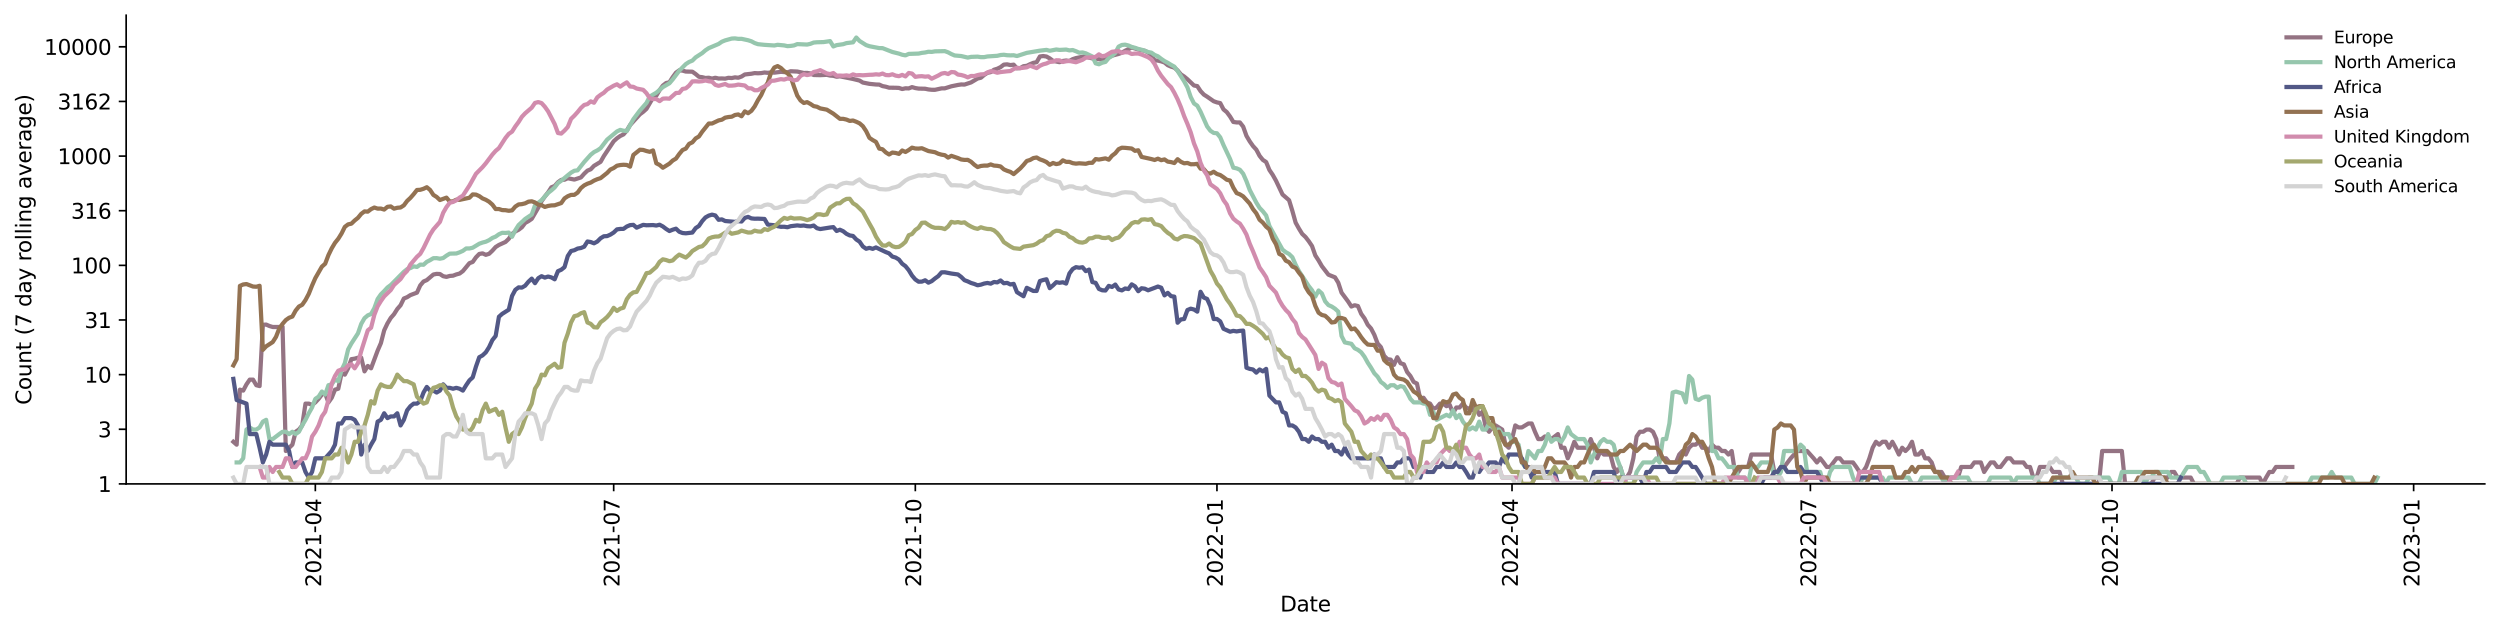 <?xml version="1.0" encoding="utf-8" standalone="no"?>
<!DOCTYPE svg PUBLIC "-//W3C//DTD SVG 1.1//EN"
  "http://www.w3.org/Graphics/SVG/1.1/DTD/svg11.dtd">
<svg xmlns:xlink="http://www.w3.org/1999/xlink" width="1182.891pt" height="298.621pt" viewBox="0 0 1182.891 298.621" xmlns="http://www.w3.org/2000/svg" version="1.1">
 <defs>
  <style type="text/css">*{stroke-linejoin: round; stroke-linecap: butt}</style>
 </defs>
 <g id="figure_1">
  <g id="patch_1">
   <path d="M 0 298.621 
L 1182.891 298.621 
L 1182.891 0 
L 0 0 
z
" style="fill: #ffffff"/>
  </g>
  <g id="axes_1">
   <g id="patch_2">
    <path d="M 59.691 228.96 
L 1175.691 228.96 
L 1175.691 7.2 
L 59.691 7.2 
z
" style="fill: #ffffff"/>
   </g>
   <g id="matplotlib.axis_1">
    <g id="xtick_1">
     <g id="line2d_1">
      <defs>
       <path id="m66376ece59" d="M 0 0 
L 0 3.5 
" style="stroke: #000000; stroke-width: 0.8"/>
      </defs>
      <g>
       <use xlink:href="#m66376ece59" x="149.2" y="228.96" style="stroke: #000000; stroke-width: 0.8"/>
      </g>
     </g>
     <g id="text_1">
      <!-- 2021-04 -->
      <g transform="translate(151.96 277.743)rotate(-90)scale(0.1 -0.1)">
       <defs>
        <path id="DejaVuSans-32" d="M 1228 531 
L 3431 531 
L 3431 0 
L 469 0 
L 469 531 
Q 828 903 1448 1529 
Q 2069 2156 2228 2338 
Q 2531 2678 2651 2914 
Q 2772 3150 2772 3378 
Q 2772 3750 2511 3984 
Q 2250 4219 1831 4219 
Q 1534 4219 1204 4116 
Q 875 4013 500 3803 
L 500 4441 
Q 881 4594 1212 4672 
Q 1544 4750 1819 4750 
Q 2544 4750 2975 4387 
Q 3406 4025 3406 3419 
Q 3406 3131 3298 2873 
Q 3191 2616 2906 2266 
Q 2828 2175 2409 1742 
Q 1991 1309 1228 531 
z
" transform="scale(0.016)"/>
        <path id="DejaVuSans-30" d="M 2034 4250 
Q 1547 4250 1301 3770 
Q 1056 3291 1056 2328 
Q 1056 1369 1301 889 
Q 1547 409 2034 409 
Q 2525 409 2770 889 
Q 3016 1369 3016 2328 
Q 3016 3291 2770 3770 
Q 2525 4250 2034 4250 
z
M 2034 4750 
Q 2819 4750 3233 4129 
Q 3647 3509 3647 2328 
Q 3647 1150 3233 529 
Q 2819 -91 2034 -91 
Q 1250 -91 836 529 
Q 422 1150 422 2328 
Q 422 3509 836 4129 
Q 1250 4750 2034 4750 
z
" transform="scale(0.016)"/>
        <path id="DejaVuSans-31" d="M 794 531 
L 1825 531 
L 1825 4091 
L 703 3866 
L 703 4441 
L 1819 4666 
L 2450 4666 
L 2450 531 
L 3481 531 
L 3481 0 
L 794 0 
L 794 531 
z
" transform="scale(0.016)"/>
        <path id="DejaVuSans-2d" d="M 313 2009 
L 1997 2009 
L 1997 1497 
L 313 1497 
L 313 2009 
z
" transform="scale(0.016)"/>
        <path id="DejaVuSans-34" d="M 2419 4116 
L 825 1625 
L 2419 1625 
L 2419 4116 
z
M 2253 4666 
L 3047 4666 
L 3047 1625 
L 3713 1625 
L 3713 1100 
L 3047 1100 
L 3047 0 
L 2419 0 
L 2419 1100 
L 313 1100 
L 313 1709 
L 2253 4666 
z
" transform="scale(0.016)"/>
       </defs>
       <use xlink:href="#DejaVuSans-32"/>
       <use xlink:href="#DejaVuSans-30" x="63.623"/>
       <use xlink:href="#DejaVuSans-32" x="127.246"/>
       <use xlink:href="#DejaVuSans-31" x="190.869"/>
       <use xlink:href="#DejaVuSans-2d" x="254.492"/>
       <use xlink:href="#DejaVuSans-30" x="290.576"/>
       <use xlink:href="#DejaVuSans-34" x="354.199"/>
      </g>
     </g>
    </g>
    <g id="xtick_2">
     <g id="line2d_2">
      <g>
       <use xlink:href="#m66376ece59" x="290.368" y="228.96" style="stroke: #000000; stroke-width: 0.8"/>
      </g>
     </g>
     <g id="text_2">
      <!-- 2021-07 -->
      <g transform="translate(293.127 277.743)rotate(-90)scale(0.1 -0.1)">
       <defs>
        <path id="DejaVuSans-37" d="M 525 4666 
L 3525 4666 
L 3525 4397 
L 1831 0 
L 1172 0 
L 2766 4134 
L 525 4134 
L 525 4666 
z
" transform="scale(0.016)"/>
       </defs>
       <use xlink:href="#DejaVuSans-32"/>
       <use xlink:href="#DejaVuSans-30" x="63.623"/>
       <use xlink:href="#DejaVuSans-32" x="127.246"/>
       <use xlink:href="#DejaVuSans-31" x="190.869"/>
       <use xlink:href="#DejaVuSans-2d" x="254.492"/>
       <use xlink:href="#DejaVuSans-30" x="290.576"/>
       <use xlink:href="#DejaVuSans-37" x="354.199"/>
      </g>
     </g>
    </g>
    <g id="xtick_3">
     <g id="line2d_3">
      <g>
       <use xlink:href="#m66376ece59" x="433.087" y="228.96" style="stroke: #000000; stroke-width: 0.8"/>
      </g>
     </g>
     <g id="text_3">
      <!-- 2021-10 -->
      <g transform="translate(435.846 277.743)rotate(-90)scale(0.1 -0.1)">
       <use xlink:href="#DejaVuSans-32"/>
       <use xlink:href="#DejaVuSans-30" x="63.623"/>
       <use xlink:href="#DejaVuSans-32" x="127.246"/>
       <use xlink:href="#DejaVuSans-31" x="190.869"/>
       <use xlink:href="#DejaVuSans-2d" x="254.492"/>
       <use xlink:href="#DejaVuSans-31" x="290.576"/>
       <use xlink:href="#DejaVuSans-30" x="354.199"/>
      </g>
     </g>
    </g>
    <g id="xtick_4">
     <g id="line2d_4">
      <g>
       <use xlink:href="#m66376ece59" x="575.806" y="228.96" style="stroke: #000000; stroke-width: 0.8"/>
      </g>
     </g>
     <g id="text_4">
      <!-- 2022-01 -->
      <g transform="translate(578.565 277.743)rotate(-90)scale(0.1 -0.1)">
       <use xlink:href="#DejaVuSans-32"/>
       <use xlink:href="#DejaVuSans-30" x="63.623"/>
       <use xlink:href="#DejaVuSans-32" x="127.246"/>
       <use xlink:href="#DejaVuSans-32" x="190.869"/>
       <use xlink:href="#DejaVuSans-2d" x="254.492"/>
       <use xlink:href="#DejaVuSans-30" x="290.576"/>
       <use xlink:href="#DejaVuSans-31" x="354.199"/>
      </g>
     </g>
    </g>
    <g id="xtick_5">
     <g id="line2d_5">
      <g>
       <use xlink:href="#m66376ece59" x="715.422" y="228.96" style="stroke: #000000; stroke-width: 0.8"/>
      </g>
     </g>
     <g id="text_5">
      <!-- 2022-04 -->
      <g transform="translate(718.181 277.743)rotate(-90)scale(0.1 -0.1)">
       <use xlink:href="#DejaVuSans-32"/>
       <use xlink:href="#DejaVuSans-30" x="63.623"/>
       <use xlink:href="#DejaVuSans-32" x="127.246"/>
       <use xlink:href="#DejaVuSans-32" x="190.869"/>
       <use xlink:href="#DejaVuSans-2d" x="254.492"/>
       <use xlink:href="#DejaVuSans-30" x="290.576"/>
       <use xlink:href="#DejaVuSans-34" x="354.199"/>
      </g>
     </g>
    </g>
    <g id="xtick_6">
     <g id="line2d_6">
      <g>
       <use xlink:href="#m66376ece59" x="856.59" y="228.96" style="stroke: #000000; stroke-width: 0.8"/>
      </g>
     </g>
     <g id="text_6">
      <!-- 2022-07 -->
      <g transform="translate(859.349 277.743)rotate(-90)scale(0.1 -0.1)">
       <use xlink:href="#DejaVuSans-32"/>
       <use xlink:href="#DejaVuSans-30" x="63.623"/>
       <use xlink:href="#DejaVuSans-32" x="127.246"/>
       <use xlink:href="#DejaVuSans-32" x="190.869"/>
       <use xlink:href="#DejaVuSans-2d" x="254.492"/>
       <use xlink:href="#DejaVuSans-30" x="290.576"/>
       <use xlink:href="#DejaVuSans-37" x="354.199"/>
      </g>
     </g>
    </g>
    <g id="xtick_7">
     <g id="line2d_7">
      <g>
       <use xlink:href="#m66376ece59" x="999.309" y="228.96" style="stroke: #000000; stroke-width: 0.8"/>
      </g>
     </g>
     <g id="text_7">
      <!-- 2022-10 -->
      <g transform="translate(1002.068 277.743)rotate(-90)scale(0.1 -0.1)">
       <use xlink:href="#DejaVuSans-32"/>
       <use xlink:href="#DejaVuSans-30" x="63.623"/>
       <use xlink:href="#DejaVuSans-32" x="127.246"/>
       <use xlink:href="#DejaVuSans-32" x="190.869"/>
       <use xlink:href="#DejaVuSans-2d" x="254.492"/>
       <use xlink:href="#DejaVuSans-31" x="290.576"/>
       <use xlink:href="#DejaVuSans-30" x="354.199"/>
      </g>
     </g>
    </g>
    <g id="xtick_8">
     <g id="line2d_8">
      <g>
       <use xlink:href="#m66376ece59" x="1142.028" y="228.96" style="stroke: #000000; stroke-width: 0.8"/>
      </g>
     </g>
     <g id="text_8">
      <!-- 2023-01 -->
      <g transform="translate(1144.787 277.743)rotate(-90)scale(0.1 -0.1)">
       <defs>
        <path id="DejaVuSans-33" d="M 2597 2516 
Q 3050 2419 3304 2112 
Q 3559 1806 3559 1356 
Q 3559 666 3084 287 
Q 2609 -91 1734 -91 
Q 1441 -91 1130 -33 
Q 819 25 488 141 
L 488 750 
Q 750 597 1062 519 
Q 1375 441 1716 441 
Q 2309 441 2620 675 
Q 2931 909 2931 1356 
Q 2931 1769 2642 2001 
Q 2353 2234 1838 2234 
L 1294 2234 
L 1294 2753 
L 1863 2753 
Q 2328 2753 2575 2939 
Q 2822 3125 2822 3475 
Q 2822 3834 2567 4026 
Q 2313 4219 1838 4219 
Q 1578 4219 1281 4162 
Q 984 4106 628 3988 
L 628 4550 
Q 988 4650 1302 4700 
Q 1616 4750 1894 4750 
Q 2613 4750 3031 4423 
Q 3450 4097 3450 3541 
Q 3450 3153 3228 2886 
Q 3006 2619 2597 2516 
z
" transform="scale(0.016)"/>
       </defs>
       <use xlink:href="#DejaVuSans-32"/>
       <use xlink:href="#DejaVuSans-30" x="63.623"/>
       <use xlink:href="#DejaVuSans-32" x="127.246"/>
       <use xlink:href="#DejaVuSans-33" x="190.869"/>
       <use xlink:href="#DejaVuSans-2d" x="254.492"/>
       <use xlink:href="#DejaVuSans-30" x="290.576"/>
       <use xlink:href="#DejaVuSans-31" x="354.199"/>
      </g>
     </g>
    </g>
    <g id="text_9">
     <!-- Date -->
     <g transform="translate(605.74 289.341)scale(0.1 -0.1)">
      <defs>
       <path id="DejaVuSans-44" d="M 1259 4147 
L 1259 519 
L 2022 519 
Q 2988 519 3436 956 
Q 3884 1394 3884 2338 
Q 3884 3275 3436 3711 
Q 2988 4147 2022 4147 
L 1259 4147 
z
M 628 4666 
L 1925 4666 
Q 3281 4666 3915 4102 
Q 4550 3538 4550 2338 
Q 4550 1131 3912 565 
Q 3275 0 1925 0 
L 628 0 
L 628 4666 
z
" transform="scale(0.016)"/>
       <path id="DejaVuSans-61" d="M 2194 1759 
Q 1497 1759 1228 1600 
Q 959 1441 959 1056 
Q 959 750 1161 570 
Q 1363 391 1709 391 
Q 2188 391 2477 730 
Q 2766 1069 2766 1631 
L 2766 1759 
L 2194 1759 
z
M 3341 1997 
L 3341 0 
L 2766 0 
L 2766 531 
Q 2569 213 2275 61 
Q 1981 -91 1556 -91 
Q 1019 -91 701 211 
Q 384 513 384 1019 
Q 384 1609 779 1909 
Q 1175 2209 1959 2209 
L 2766 2209 
L 2766 2266 
Q 2766 2663 2505 2880 
Q 2244 3097 1772 3097 
Q 1472 3097 1187 3025 
Q 903 2953 641 2809 
L 641 3341 
Q 956 3463 1253 3523 
Q 1550 3584 1831 3584 
Q 2591 3584 2966 3190 
Q 3341 2797 3341 1997 
z
" transform="scale(0.016)"/>
       <path id="DejaVuSans-74" d="M 1172 4494 
L 1172 3500 
L 2356 3500 
L 2356 3053 
L 1172 3053 
L 1172 1153 
Q 1172 725 1289 603 
Q 1406 481 1766 481 
L 2356 481 
L 2356 0 
L 1766 0 
Q 1100 0 847 248 
Q 594 497 594 1153 
L 594 3053 
L 172 3053 
L 172 3500 
L 594 3500 
L 594 4494 
L 1172 4494 
z
" transform="scale(0.016)"/>
       <path id="DejaVuSans-65" d="M 3597 1894 
L 3597 1613 
L 953 1613 
Q 991 1019 1311 708 
Q 1631 397 2203 397 
Q 2534 397 2845 478 
Q 3156 559 3463 722 
L 3463 178 
Q 3153 47 2828 -22 
Q 2503 -91 2169 -91 
Q 1331 -91 842 396 
Q 353 884 353 1716 
Q 353 2575 817 3079 
Q 1281 3584 2069 3584 
Q 2775 3584 3186 3129 
Q 3597 2675 3597 1894 
z
M 3022 2063 
Q 3016 2534 2758 2815 
Q 2500 3097 2075 3097 
Q 1594 3097 1305 2825 
Q 1016 2553 972 2059 
L 3022 2063 
z
" transform="scale(0.016)"/>
      </defs>
      <use xlink:href="#DejaVuSans-44"/>
      <use xlink:href="#DejaVuSans-61" x="77.002"/>
      <use xlink:href="#DejaVuSans-74" x="138.281"/>
      <use xlink:href="#DejaVuSans-65" x="177.49"/>
     </g>
    </g>
   </g>
   <g id="matplotlib.axis_2">
    <g id="ytick_1">
     <g id="line2d_9">
      <defs>
       <path id="md3d0941b96" d="M 0 0 
L -3.5 0 
" style="stroke: #000000; stroke-width: 0.8"/>
      </defs>
      <g>
       <use xlink:href="#md3d0941b96" x="59.691" y="228.96" style="stroke: #000000; stroke-width: 0.8"/>
      </g>
     </g>
     <g id="text_10">
      <!-- 1 -->
      <g transform="translate(46.328 232.759)scale(0.1 -0.1)">
       <use xlink:href="#DejaVuSans-31"/>
      </g>
     </g>
    </g>
    <g id="ytick_2">
     <g id="line2d_10">
      <g>
       <use xlink:href="#md3d0941b96" x="59.691" y="203.108" style="stroke: #000000; stroke-width: 0.8"/>
      </g>
     </g>
     <g id="text_11">
      <!-- 3 -->
      <g transform="translate(46.328 206.908)scale(0.1 -0.1)">
       <use xlink:href="#DejaVuSans-33"/>
      </g>
     </g>
    </g>
    <g id="ytick_3">
     <g id="line2d_11">
      <g>
       <use xlink:href="#md3d0941b96" x="59.691" y="177.257" style="stroke: #000000; stroke-width: 0.8"/>
      </g>
     </g>
     <g id="text_12">
      <!-- 10 -->
      <g transform="translate(39.966 181.056)scale(0.1 -0.1)">
       <use xlink:href="#DejaVuSans-31"/>
       <use xlink:href="#DejaVuSans-30" x="63.623"/>
      </g>
     </g>
    </g>
    <g id="ytick_4">
     <g id="line2d_12">
      <g>
       <use xlink:href="#md3d0941b96" x="59.691" y="151.405" style="stroke: #000000; stroke-width: 0.8"/>
      </g>
     </g>
     <g id="text_13">
      <!-- 31 -->
      <g transform="translate(39.966 155.204)scale(0.1 -0.1)">
       <use xlink:href="#DejaVuSans-33"/>
       <use xlink:href="#DejaVuSans-31" x="63.623"/>
      </g>
     </g>
    </g>
    <g id="ytick_5">
     <g id="line2d_13">
      <g>
       <use xlink:href="#md3d0941b96" x="59.691" y="125.553" style="stroke: #000000; stroke-width: 0.8"/>
      </g>
     </g>
     <g id="text_14">
      <!-- 100 -->
      <g transform="translate(33.603 129.352)scale(0.1 -0.1)">
       <use xlink:href="#DejaVuSans-31"/>
       <use xlink:href="#DejaVuSans-30" x="63.623"/>
       <use xlink:href="#DejaVuSans-30" x="127.246"/>
      </g>
     </g>
    </g>
    <g id="ytick_6">
     <g id="line2d_14">
      <g>
       <use xlink:href="#md3d0941b96" x="59.691" y="99.701" style="stroke: #000000; stroke-width: 0.8"/>
      </g>
     </g>
     <g id="text_15">
      <!-- 316 -->
      <g transform="translate(33.603 103.501)scale(0.1 -0.1)">
       <defs>
        <path id="DejaVuSans-36" d="M 2113 2584 
Q 1688 2584 1439 2293 
Q 1191 2003 1191 1497 
Q 1191 994 1439 701 
Q 1688 409 2113 409 
Q 2538 409 2786 701 
Q 3034 994 3034 1497 
Q 3034 2003 2786 2293 
Q 2538 2584 2113 2584 
z
M 3366 4563 
L 3366 3988 
Q 3128 4100 2886 4159 
Q 2644 4219 2406 4219 
Q 1781 4219 1451 3797 
Q 1122 3375 1075 2522 
Q 1259 2794 1537 2939 
Q 1816 3084 2150 3084 
Q 2853 3084 3261 2657 
Q 3669 2231 3669 1497 
Q 3669 778 3244 343 
Q 2819 -91 2113 -91 
Q 1303 -91 875 529 
Q 447 1150 447 2328 
Q 447 3434 972 4092 
Q 1497 4750 2381 4750 
Q 2619 4750 2861 4703 
Q 3103 4656 3366 4563 
z
" transform="scale(0.016)"/>
       </defs>
       <use xlink:href="#DejaVuSans-33"/>
       <use xlink:href="#DejaVuSans-31" x="63.623"/>
       <use xlink:href="#DejaVuSans-36" x="127.246"/>
      </g>
     </g>
    </g>
    <g id="ytick_7">
     <g id="line2d_15">
      <g>
       <use xlink:href="#md3d0941b96" x="59.691" y="73.85" style="stroke: #000000; stroke-width: 0.8"/>
      </g>
     </g>
     <g id="text_16">
      <!-- 1000 -->
      <g transform="translate(27.241 77.649)scale(0.1 -0.1)">
       <use xlink:href="#DejaVuSans-31"/>
       <use xlink:href="#DejaVuSans-30" x="63.623"/>
       <use xlink:href="#DejaVuSans-30" x="127.246"/>
       <use xlink:href="#DejaVuSans-30" x="190.869"/>
      </g>
     </g>
    </g>
    <g id="ytick_8">
     <g id="line2d_16">
      <g>
       <use xlink:href="#md3d0941b96" x="59.691" y="47.998" style="stroke: #000000; stroke-width: 0.8"/>
      </g>
     </g>
     <g id="text_17">
      <!-- 3162 -->
      <g transform="translate(27.241 51.797)scale(0.1 -0.1)">
       <use xlink:href="#DejaVuSans-33"/>
       <use xlink:href="#DejaVuSans-31" x="63.623"/>
       <use xlink:href="#DejaVuSans-36" x="127.246"/>
       <use xlink:href="#DejaVuSans-32" x="190.869"/>
      </g>
     </g>
    </g>
    <g id="ytick_9">
     <g id="line2d_17">
      <g>
       <use xlink:href="#md3d0941b96" x="59.691" y="22.146" style="stroke: #000000; stroke-width: 0.8"/>
      </g>
     </g>
     <g id="text_18">
      <!-- 10000 -->
      <g transform="translate(20.878 25.946)scale(0.1 -0.1)">
       <use xlink:href="#DejaVuSans-31"/>
       <use xlink:href="#DejaVuSans-30" x="63.623"/>
       <use xlink:href="#DejaVuSans-30" x="127.246"/>
       <use xlink:href="#DejaVuSans-30" x="190.869"/>
       <use xlink:href="#DejaVuSans-30" x="254.492"/>
      </g>
     </g>
    </g>
    <g id="text_19">
     <!-- Count (7 day rolling average) -->
     <g transform="translate(14.798 191.548)rotate(-90)scale(0.1 -0.1)">
      <defs>
       <path id="DejaVuSans-43" d="M 4122 4306 
L 4122 3641 
Q 3803 3938 3442 4084 
Q 3081 4231 2675 4231 
Q 1875 4231 1450 3742 
Q 1025 3253 1025 2328 
Q 1025 1406 1450 917 
Q 1875 428 2675 428 
Q 3081 428 3442 575 
Q 3803 722 4122 1019 
L 4122 359 
Q 3791 134 3420 21 
Q 3050 -91 2638 -91 
Q 1578 -91 968 557 
Q 359 1206 359 2328 
Q 359 3453 968 4101 
Q 1578 4750 2638 4750 
Q 3056 4750 3426 4639 
Q 3797 4528 4122 4306 
z
" transform="scale(0.016)"/>
       <path id="DejaVuSans-6f" d="M 1959 3097 
Q 1497 3097 1228 2736 
Q 959 2375 959 1747 
Q 959 1119 1226 758 
Q 1494 397 1959 397 
Q 2419 397 2687 759 
Q 2956 1122 2956 1747 
Q 2956 2369 2687 2733 
Q 2419 3097 1959 3097 
z
M 1959 3584 
Q 2709 3584 3137 3096 
Q 3566 2609 3566 1747 
Q 3566 888 3137 398 
Q 2709 -91 1959 -91 
Q 1206 -91 779 398 
Q 353 888 353 1747 
Q 353 2609 779 3096 
Q 1206 3584 1959 3584 
z
" transform="scale(0.016)"/>
       <path id="DejaVuSans-75" d="M 544 1381 
L 544 3500 
L 1119 3500 
L 1119 1403 
Q 1119 906 1312 657 
Q 1506 409 1894 409 
Q 2359 409 2629 706 
Q 2900 1003 2900 1516 
L 2900 3500 
L 3475 3500 
L 3475 0 
L 2900 0 
L 2900 538 
Q 2691 219 2414 64 
Q 2138 -91 1772 -91 
Q 1169 -91 856 284 
Q 544 659 544 1381 
z
M 1991 3584 
L 1991 3584 
z
" transform="scale(0.016)"/>
       <path id="DejaVuSans-6e" d="M 3513 2113 
L 3513 0 
L 2938 0 
L 2938 2094 
Q 2938 2591 2744 2837 
Q 2550 3084 2163 3084 
Q 1697 3084 1428 2787 
Q 1159 2491 1159 1978 
L 1159 0 
L 581 0 
L 581 3500 
L 1159 3500 
L 1159 2956 
Q 1366 3272 1645 3428 
Q 1925 3584 2291 3584 
Q 2894 3584 3203 3211 
Q 3513 2838 3513 2113 
z
" transform="scale(0.016)"/>
       <path id="DejaVuSans-20" transform="scale(0.016)"/>
       <path id="DejaVuSans-28" d="M 1984 4856 
Q 1566 4138 1362 3434 
Q 1159 2731 1159 2009 
Q 1159 1288 1364 580 
Q 1569 -128 1984 -844 
L 1484 -844 
Q 1016 -109 783 600 
Q 550 1309 550 2009 
Q 550 2706 781 3412 
Q 1013 4119 1484 4856 
L 1984 4856 
z
" transform="scale(0.016)"/>
       <path id="DejaVuSans-64" d="M 2906 2969 
L 2906 4863 
L 3481 4863 
L 3481 0 
L 2906 0 
L 2906 525 
Q 2725 213 2448 61 
Q 2172 -91 1784 -91 
Q 1150 -91 751 415 
Q 353 922 353 1747 
Q 353 2572 751 3078 
Q 1150 3584 1784 3584 
Q 2172 3584 2448 3432 
Q 2725 3281 2906 2969 
z
M 947 1747 
Q 947 1113 1208 752 
Q 1469 391 1925 391 
Q 2381 391 2643 752 
Q 2906 1113 2906 1747 
Q 2906 2381 2643 2742 
Q 2381 3103 1925 3103 
Q 1469 3103 1208 2742 
Q 947 2381 947 1747 
z
" transform="scale(0.016)"/>
       <path id="DejaVuSans-79" d="M 2059 -325 
Q 1816 -950 1584 -1140 
Q 1353 -1331 966 -1331 
L 506 -1331 
L 506 -850 
L 844 -850 
Q 1081 -850 1212 -737 
Q 1344 -625 1503 -206 
L 1606 56 
L 191 3500 
L 800 3500 
L 1894 763 
L 2988 3500 
L 3597 3500 
L 2059 -325 
z
" transform="scale(0.016)"/>
       <path id="DejaVuSans-72" d="M 2631 2963 
Q 2534 3019 2420 3045 
Q 2306 3072 2169 3072 
Q 1681 3072 1420 2755 
Q 1159 2438 1159 1844 
L 1159 0 
L 581 0 
L 581 3500 
L 1159 3500 
L 1159 2956 
Q 1341 3275 1631 3429 
Q 1922 3584 2338 3584 
Q 2397 3584 2469 3576 
Q 2541 3569 2628 3553 
L 2631 2963 
z
" transform="scale(0.016)"/>
       <path id="DejaVuSans-6c" d="M 603 4863 
L 1178 4863 
L 1178 0 
L 603 0 
L 603 4863 
z
" transform="scale(0.016)"/>
       <path id="DejaVuSans-69" d="M 603 3500 
L 1178 3500 
L 1178 0 
L 603 0 
L 603 3500 
z
M 603 4863 
L 1178 4863 
L 1178 4134 
L 603 4134 
L 603 4863 
z
" transform="scale(0.016)"/>
       <path id="DejaVuSans-67" d="M 2906 1791 
Q 2906 2416 2648 2759 
Q 2391 3103 1925 3103 
Q 1463 3103 1205 2759 
Q 947 2416 947 1791 
Q 947 1169 1205 825 
Q 1463 481 1925 481 
Q 2391 481 2648 825 
Q 2906 1169 2906 1791 
z
M 3481 434 
Q 3481 -459 3084 -895 
Q 2688 -1331 1869 -1331 
Q 1566 -1331 1297 -1286 
Q 1028 -1241 775 -1147 
L 775 -588 
Q 1028 -725 1275 -790 
Q 1522 -856 1778 -856 
Q 2344 -856 2625 -561 
Q 2906 -266 2906 331 
L 2906 616 
Q 2728 306 2450 153 
Q 2172 0 1784 0 
Q 1141 0 747 490 
Q 353 981 353 1791 
Q 353 2603 747 3093 
Q 1141 3584 1784 3584 
Q 2172 3584 2450 3431 
Q 2728 3278 2906 2969 
L 2906 3500 
L 3481 3500 
L 3481 434 
z
" transform="scale(0.016)"/>
       <path id="DejaVuSans-76" d="M 191 3500 
L 800 3500 
L 1894 563 
L 2988 3500 
L 3597 3500 
L 2284 0 
L 1503 0 
L 191 3500 
z
" transform="scale(0.016)"/>
       <path id="DejaVuSans-29" d="M 513 4856 
L 1013 4856 
Q 1481 4119 1714 3412 
Q 1947 2706 1947 2009 
Q 1947 1309 1714 600 
Q 1481 -109 1013 -844 
L 513 -844 
Q 928 -128 1133 580 
Q 1338 1288 1338 2009 
Q 1338 2731 1133 3434 
Q 928 4138 513 4856 
z
" transform="scale(0.016)"/>
      </defs>
      <use xlink:href="#DejaVuSans-43"/>
      <use xlink:href="#DejaVuSans-6f" x="69.824"/>
      <use xlink:href="#DejaVuSans-75" x="131.006"/>
      <use xlink:href="#DejaVuSans-6e" x="194.385"/>
      <use xlink:href="#DejaVuSans-74" x="257.764"/>
      <use xlink:href="#DejaVuSans-20" x="296.973"/>
      <use xlink:href="#DejaVuSans-28" x="328.76"/>
      <use xlink:href="#DejaVuSans-37" x="367.773"/>
      <use xlink:href="#DejaVuSans-20" x="431.396"/>
      <use xlink:href="#DejaVuSans-64" x="463.184"/>
      <use xlink:href="#DejaVuSans-61" x="526.66"/>
      <use xlink:href="#DejaVuSans-79" x="587.939"/>
      <use xlink:href="#DejaVuSans-20" x="647.119"/>
      <use xlink:href="#DejaVuSans-72" x="678.906"/>
      <use xlink:href="#DejaVuSans-6f" x="717.77"/>
      <use xlink:href="#DejaVuSans-6c" x="778.951"/>
      <use xlink:href="#DejaVuSans-6c" x="806.734"/>
      <use xlink:href="#DejaVuSans-69" x="834.518"/>
      <use xlink:href="#DejaVuSans-6e" x="862.301"/>
      <use xlink:href="#DejaVuSans-67" x="925.68"/>
      <use xlink:href="#DejaVuSans-20" x="989.156"/>
      <use xlink:href="#DejaVuSans-61" x="1020.943"/>
      <use xlink:href="#DejaVuSans-76" x="1082.223"/>
      <use xlink:href="#DejaVuSans-65" x="1141.402"/>
      <use xlink:href="#DejaVuSans-72" x="1202.926"/>
      <use xlink:href="#DejaVuSans-61" x="1244.039"/>
      <use xlink:href="#DejaVuSans-67" x="1305.318"/>
      <use xlink:href="#DejaVuSans-65" x="1368.795"/>
      <use xlink:href="#DejaVuSans-29" x="1430.318"/>
     </g>
    </g>
   </g>
   <g id="line2d_18">
    <path d="M 110.418 209.036 
L 111.969 210.397 
L 113.52 184.367 
L 115.072 184.812 
L 116.623 181.87 
L 118.174 179.622 
L 119.726 179.622 
L 121.277 182.267 
L 122.828 182.672 
L 124.38 153.683 
L 125.931 153.571 
L 127.482 154.252 
L 129.033 154.717 
L 132.136 154.717 
L 133.687 154.6 
L 135.239 213.396 
L 138.341 210.397 
L 139.892 204.291 
L 141.444 203.247 
L 142.995 201.293 
L 144.546 190.974 
L 146.098 190.974 
L 147.649 191.573 
L 149.2 190.391 
L 150.752 188.727 
L 152.303 186.684 
L 153.854 186.201 
L 155.405 190.391 
L 156.957 188.199 
L 158.508 184.367 
L 160.059 183.931 
L 161.611 176.624 
L 163.162 177.257 
L 164.713 174.258 
L 166.264 169.932 
L 167.816 169.701 
L 169.367 169.248 
L 170.918 169.248 
L 172.47 175.707 
L 174.021 173.163 
L 175.572 174.258 
L 178.675 165.915 
L 180.226 162.343 
L 181.777 156.3 
L 183.329 153.02 
L 184.88 150.448 
L 186.431 148.673 
L 187.983 146.208 
L 189.534 144.43 
L 191.085 141.246 
L 192.636 140.61 
L 194.188 139.628 
L 197.29 138.458 
L 198.842 135.03 
L 200.393 133.198 
L 201.944 132.532 
L 205.047 129.892 
L 206.598 129.583 
L 208.149 129.66 
L 209.701 130.684 
L 211.252 131.009 
L 212.803 130.564 
L 214.355 130.444 
L 215.906 129.853 
L 217.457 129.43 
L 219.008 128.278 
L 222.111 124.519 
L 223.662 123.944 
L 225.214 121.755 
L 226.765 120.161 
L 228.316 119.885 
L 229.867 120.568 
L 231.419 120.085 
L 232.97 118.602 
L 234.521 116.88 
L 236.073 115.899 
L 239.175 114.484 
L 240.726 113.006 
L 242.278 110.689 
L 243.829 109.497 
L 245.38 108.711 
L 246.932 107.53 
L 248.483 105.484 
L 250.034 104.635 
L 251.586 103.561 
L 254.688 98.244 
L 256.239 95.2 
L 257.791 93.003 
L 259.342 91.023 
L 260.893 88.626 
L 262.445 88.009 
L 263.996 86.237 
L 265.547 85.118 
L 267.098 85.028 
L 268.65 84.332 
L 271.752 84.965 
L 274.855 83.961 
L 276.406 82.21 
L 277.958 80.741 
L 279.509 80.092 
L 281.06 78.467 
L 284.163 76.582 
L 285.714 73.84 
L 290.368 66.842 
L 291.919 65.436 
L 293.47 64.336 
L 295.022 63.591 
L 296.573 61.762 
L 298.124 59.172 
L 302.778 54.068 
L 304.329 52.912 
L 305.881 51.51 
L 308.983 46.21 
L 310.535 45.258 
L 312.086 42.654 
L 313.637 40.502 
L 315.189 39.28 
L 316.74 38.943 
L 318.291 36.525 
L 319.842 34.399 
L 321.394 33.274 
L 322.945 33.411 
L 324.496 33.854 
L 327.599 33.924 
L 329.15 35.028 
L 330.701 36.334 
L 332.253 36.519 
L 333.804 36.906 
L 335.355 36.781 
L 336.907 37.181 
L 338.458 36.797 
L 340.009 37.158 
L 341.561 37.116 
L 343.112 37.208 
L 344.663 36.813 
L 346.214 36.929 
L 347.766 36.61 
L 349.317 36.779 
L 350.868 36.208 
L 352.42 35.238 
L 355.522 34.888 
L 357.073 34.585 
L 358.625 34.671 
L 360.176 34.586 
L 361.727 34.307 
L 363.279 34.458 
L 364.83 34.282 
L 366.381 34.377 
L 369.484 33.984 
L 372.586 34.23 
L 374.138 33.71 
L 377.24 33.852 
L 380.343 34.531 
L 381.894 34.486 
L 383.445 34.752 
L 384.997 35.485 
L 388.099 35.565 
L 391.202 35.401 
L 392.753 35.76 
L 394.304 35.87 
L 395.856 36.308 
L 397.407 36.113 
L 403.612 37.367 
L 406.715 38.124 
L 408.266 39.06 
L 411.369 39.673 
L 414.471 39.98 
L 416.023 40.03 
L 417.574 40.735 
L 419.125 41.03 
L 420.676 41.487 
L 423.779 41.529 
L 425.33 41.598 
L 426.882 42.121 
L 428.433 41.781 
L 429.984 41.832 
L 431.535 41.216 
L 433.087 41.666 
L 434.638 41.916 
L 437.741 41.99 
L 439.292 42.317 
L 440.843 42.48 
L 442.395 42.492 
L 445.497 41.82 
L 447.048 41.797 
L 450.151 40.829 
L 453.254 40.194 
L 454.805 39.963 
L 456.356 40.017 
L 459.459 38.994 
L 462.561 37.15 
L 464.113 36.793 
L 465.664 35.454 
L 467.215 34.451 
L 468.767 34.13 
L 470.318 32.998 
L 471.869 32.529 
L 473.42 31.764 
L 474.972 30.58 
L 476.523 30.446 
L 478.074 30.791 
L 479.626 30.594 
L 481.177 32.342 
L 482.728 32.221 
L 484.279 31.32 
L 485.831 31.145 
L 487.382 30.377 
L 488.933 29.74 
L 490.485 29.438 
L 492.036 26.726 
L 493.587 26.516 
L 495.138 26.75 
L 496.69 27.62 
L 498.241 28.786 
L 501.344 29.437 
L 502.895 28.841 
L 504.446 28.629 
L 505.998 28.864 
L 507.549 27.985 
L 509.1 27.482 
L 513.754 26.549 
L 515.305 27.261 
L 518.408 28.01 
L 519.959 28.034 
L 521.51 28.194 
L 523.062 28.13 
L 524.613 27.026 
L 526.164 26.329 
L 529.267 25.525 
L 530.818 24.942 
L 532.37 24.017 
L 535.472 22.483 
L 538.575 23.406 
L 540.126 23.784 
L 541.677 24.036 
L 543.229 24.856 
L 544.78 26.008 
L 546.331 28.585 
L 547.882 28.676 
L 549.434 29.035 
L 550.985 29.563 
L 552.536 30.845 
L 554.088 31.526 
L 555.639 31.997 
L 557.19 33.335 
L 558.742 35.196 
L 560.293 36.209 
L 561.844 37.504 
L 564.947 40.458 
L 566.498 40.732 
L 568.049 43.094 
L 569.601 44.751 
L 571.152 45.736 
L 574.254 47.902 
L 575.806 48.449 
L 577.357 48.781 
L 578.908 51.765 
L 580.46 53.041 
L 582.011 55.143 
L 583.562 57.711 
L 585.113 57.921 
L 586.665 57.934 
L 588.216 59.918 
L 589.767 64.273 
L 591.319 66.896 
L 592.87 69.11 
L 594.421 70.795 
L 595.973 73.725 
L 597.524 75.659 
L 599.075 76.658 
L 600.626 80.417 
L 602.178 82.713 
L 603.729 85.476 
L 606.832 92.031 
L 609.934 94.723 
L 611.485 99.779 
L 613.037 105.34 
L 614.588 108.142 
L 616.139 110.673 
L 617.691 112.124 
L 619.242 114.115 
L 620.793 116.427 
L 622.345 120.853 
L 623.896 123.239 
L 625.447 125.941 
L 628.55 129.97 
L 631.652 131.215 
L 633.204 133.746 
L 634.755 138.458 
L 637.857 142.644 
L 639.409 145.032 
L 640.96 144.43 
L 642.511 144.805 
L 644.063 148.494 
L 645.614 150.643 
L 647.165 153.683 
L 648.716 155.434 
L 650.268 158.415 
L 651.819 162.509 
L 653.37 164.237 
L 654.922 168.367 
L 656.473 169.932 
L 658.024 170.164 
L 659.576 172.634 
L 661.127 169.024 
L 662.678 171.864 
L 664.229 172.375 
L 665.781 176.009 
L 667.332 177.907 
L 668.883 180.718 
L 670.435 181.479 
L 671.986 188.727 
L 673.537 188.199 
L 675.088 190.391 
L 676.64 190.974 
L 678.191 193.472 
L 679.742 192.821 
L 681.294 190.974 
L 682.845 190.974 
L 684.396 192.188 
L 685.948 191.573 
L 687.499 195.546 
L 689.05 192.821 
L 690.601 192.821 
L 692.153 190.974 
L 693.704 192.821 
L 696.807 194.142 
L 698.358 192.821 
L 699.909 196.282 
L 701.46 194.833 
L 703.012 202.248 
L 704.563 204.291 
L 706.114 202.248 
L 707.666 201.293 
L 710.768 203.247 
L 712.319 210.397 
L 713.871 211.847 
L 715.422 207.753 
L 716.973 201.293 
L 718.525 202.248 
L 720.076 202.248 
L 723.179 200.376 
L 724.73 200.376 
L 726.281 204.291 
L 727.832 207.753 
L 729.384 207.753 
L 730.935 206.539 
L 732.486 206.539 
L 734.038 207.753 
L 737.14 205.387 
L 738.691 211.847 
L 740.243 211.847 
L 741.794 216.857 
L 743.345 213.396 
L 744.897 209.036 
L 746.448 211.847 
L 751.102 211.847 
L 752.653 207.753 
L 754.204 211.847 
L 755.756 216.857 
L 757.307 213.396 
L 758.858 215.06 
L 761.961 215.06 
L 763.512 220.951 
L 765.063 223.317 
L 766.615 220.951 
L 768.166 225.962 
L 769.717 225.962 
L 771.269 223.317 
L 772.82 216.857 
L 774.371 206.539 
L 775.922 204.291 
L 777.474 204.291 
L 779.025 203.247 
L 780.576 203.247 
L 782.128 204.291 
L 783.679 207.753 
L 785.23 216.857 
L 788.333 216.857 
L 789.884 218.811 
L 792.987 218.811 
L 794.538 215.06 
L 796.089 213.396 
L 797.641 215.06 
L 799.192 211.847 
L 800.743 210.397 
L 802.294 210.397 
L 803.846 209.036 
L 805.397 211.847 
L 806.948 211.847 
L 808.5 213.396 
L 810.051 210.397 
L 811.602 211.847 
L 813.154 211.847 
L 814.705 213.396 
L 816.256 213.396 
L 817.807 215.06 
L 819.359 213.396 
L 820.91 223.317 
L 822.461 223.317 
L 824.013 220.951 
L 827.115 220.951 
L 828.666 215.06 
L 837.974 215.06 
L 839.525 223.317 
L 841.077 223.317 
L 842.628 220.951 
L 844.179 220.951 
L 847.282 216.857 
L 850.385 213.396 
L 855.038 213.396 
L 858.141 216.857 
L 859.692 218.811 
L 861.244 216.857 
L 862.795 218.811 
L 864.346 220.951 
L 865.897 220.951 
L 869 216.857 
L 870.551 216.857 
L 872.103 218.811 
L 876.757 218.811 
L 878.308 220.951 
L 879.859 223.317 
L 881.41 223.317 
L 882.962 220.951 
L 884.513 216.857 
L 886.064 211.847 
L 887.616 209.036 
L 889.167 210.397 
L 890.718 209.036 
L 892.269 209.036 
L 893.821 211.847 
L 895.372 209.036 
L 896.923 211.847 
L 898.475 215.06 
L 900.026 211.847 
L 901.577 213.396 
L 903.128 211.847 
L 904.68 209.036 
L 906.231 215.06 
L 907.782 215.06 
L 909.334 213.396 
L 910.885 216.857 
L 912.436 216.857 
L 913.988 218.811 
L 915.539 223.317 
L 918.641 223.317 
L 920.193 225.962 
L 926.398 225.962 
L 927.949 220.951 
L 932.603 220.951 
L 934.154 218.811 
L 937.257 218.811 
L 938.808 223.317 
L 940.36 220.951 
L 941.911 218.811 
L 943.462 218.811 
L 945.013 220.951 
L 946.565 220.951 
L 949.667 216.857 
L 951.219 216.857 
L 952.77 218.811 
L 957.424 218.811 
L 958.975 220.951 
L 960.526 220.951 
L 962.078 225.962 
L 963.629 225.962 
L 965.18 220.951 
L 969.834 220.951 
L 971.385 223.317 
L 974.488 223.317 
L 976.039 228.96 
L 993.103 228.96 
L 994.655 213.396 
L 1003.963 213.396 
L 1005.514 228.96 
L 1017.924 228.96 
L 1019.475 225.962 
L 1025.681 225.962 
L 1027.232 223.317 
L 1028.783 223.317 
L 1030.334 225.962 
L 1036.54 225.962 
L 1038.091 228.96 
L 1058.258 228.96 
L 1059.809 225.962 
L 1069.117 225.962 
L 1070.668 228.96 
L 1072.219 225.962 
L 1073.771 223.317 
L 1075.322 223.317 
L 1076.873 220.951 
L 1084.63 220.951 
L 1084.63 220.951 
" clip-path="url(#p4453a6f27c)" style="fill: none; stroke: #947383; stroke-width: 2; stroke-linecap: square"/>
   </g>
   <g id="line2d_19">
    <path d="M 111.969 218.811 
L 113.52 218.811 
L 115.072 216.857 
L 116.623 203.247 
L 118.174 202.248 
L 119.726 203.247 
L 121.277 203.247 
L 122.828 202.248 
L 124.38 199.496 
L 125.931 198.648 
L 127.482 207.753 
L 129.033 207.753 
L 132.136 205.387 
L 133.687 204.291 
L 135.239 204.291 
L 136.79 205.387 
L 138.341 204.291 
L 139.892 205.387 
L 141.444 204.291 
L 142.995 201.293 
L 144.546 198.648 
L 146.098 195.546 
L 147.649 192.821 
L 149.2 188.727 
L 150.752 187.682 
L 152.303 185.266 
L 153.854 186.684 
L 155.405 182.267 
L 156.957 181.87 
L 158.508 179.622 
L 160.059 180.347 
L 161.611 175.116 
L 163.162 171.864 
L 164.713 165.342 
L 166.264 162.509 
L 169.367 157.732 
L 170.918 153.239 
L 172.47 150.545 
L 174.021 149.218 
L 175.572 148.583 
L 177.123 145.81 
L 178.675 141.506 
L 180.226 139.271 
L 181.777 137.73 
L 183.329 136.03 
L 184.88 134.883 
L 191.085 128.607 
L 192.636 127.356 
L 194.188 126.84 
L 195.739 126.04 
L 197.29 126.303 
L 198.842 125.203 
L 200.393 125.266 
L 201.944 123.885 
L 203.495 123.095 
L 205.047 122.165 
L 206.598 122.138 
L 208.149 122.415 
L 209.701 122.083 
L 211.252 120.957 
L 212.803 120.01 
L 215.906 119.935 
L 217.457 119.392 
L 219.008 118.696 
L 220.56 117.567 
L 222.111 117.567 
L 223.662 117.21 
L 226.765 115.323 
L 228.316 114.76 
L 229.867 114.367 
L 231.419 113.638 
L 232.97 112.588 
L 234.521 111.949 
L 236.073 110.839 
L 237.624 110.15 
L 239.175 110.215 
L 240.726 110.053 
L 242.278 112.019 
L 243.829 108.924 
L 245.38 106.491 
L 248.483 103.597 
L 251.586 101.524 
L 253.137 97.177 
L 256.239 94.707 
L 259.342 91.258 
L 260.893 90.065 
L 262.445 88.688 
L 263.996 86.596 
L 265.547 85.513 
L 268.65 82.938 
L 270.201 81.69 
L 271.752 80.798 
L 273.304 80.594 
L 276.406 76.651 
L 279.509 73.202 
L 281.06 71.956 
L 282.611 71.174 
L 284.163 70.122 
L 287.265 66.069 
L 291.919 62.199 
L 293.47 61.462 
L 295.022 61.854 
L 296.573 62.003 
L 299.676 56.409 
L 302.778 52.28 
L 305.881 48.715 
L 307.432 45.665 
L 310.535 43.87 
L 313.637 41.222 
L 316.74 39.391 
L 318.291 37.578 
L 321.394 33.46 
L 324.496 30.325 
L 326.048 29.317 
L 327.599 28.683 
L 329.15 27.132 
L 332.253 25.12 
L 333.804 23.787 
L 335.355 22.767 
L 340.009 20.796 
L 341.561 19.738 
L 343.112 19.109 
L 346.214 18.248 
L 347.766 18.168 
L 349.317 18.397 
L 350.868 18.373 
L 353.971 19.045 
L 355.522 19.539 
L 357.073 20.367 
L 358.625 20.898 
L 361.727 21.219 
L 366.381 21.519 
L 367.932 21.199 
L 371.035 21.489 
L 372.586 21.831 
L 374.138 21.719 
L 375.689 21.49 
L 377.24 20.869 
L 381.894 21.082 
L 383.445 20.735 
L 384.997 20.133 
L 386.548 19.996 
L 389.651 19.912 
L 392.753 19.449 
L 394.304 21.973 
L 395.856 21.353 
L 398.958 20.91 
L 400.51 20.392 
L 403.612 20.024 
L 405.164 17.76 
L 406.715 19.393 
L 409.817 21.342 
L 411.369 21.867 
L 416.023 22.755 
L 417.574 22.78 
L 422.228 24.592 
L 425.33 25.365 
L 426.882 25.902 
L 428.433 26.193 
L 429.984 25.504 
L 434.638 25.351 
L 436.189 25.014 
L 437.741 24.832 
L 439.292 24.482 
L 440.843 24.565 
L 442.395 24.301 
L 447.048 24.194 
L 448.6 24.761 
L 450.151 25.589 
L 451.702 26.248 
L 454.805 26.519 
L 457.907 27.248 
L 459.459 26.917 
L 462.561 26.799 
L 464.113 27.04 
L 465.664 27.03 
L 467.215 26.713 
L 471.869 26.4 
L 473.42 26.037 
L 474.972 25.905 
L 476.523 26.134 
L 478.074 26.198 
L 479.626 26.143 
L 481.177 26.515 
L 485.831 25.015 
L 492.036 23.974 
L 495.138 23.604 
L 496.69 24.017 
L 499.792 23.418 
L 501.344 23.623 
L 504.446 23.455 
L 505.998 23.84 
L 507.549 23.669 
L 509.1 24.24 
L 510.651 24.937 
L 512.203 24.809 
L 513.754 25.235 
L 516.857 26.719 
L 518.408 29.976 
L 519.959 30.41 
L 521.51 29.682 
L 523.062 29.293 
L 524.613 27.421 
L 526.164 26.445 
L 527.716 25.013 
L 529.267 22.073 
L 530.818 21.281 
L 532.37 21.133 
L 533.921 21.521 
L 535.472 22.207 
L 537.023 22.609 
L 538.575 23.158 
L 540.126 23.527 
L 541.677 24.013 
L 543.229 24.619 
L 544.78 24.91 
L 546.331 26.003 
L 547.882 26.64 
L 549.434 27.842 
L 550.985 28.896 
L 552.536 29.715 
L 554.088 30.683 
L 555.639 31.519 
L 557.19 33.601 
L 560.293 38.485 
L 561.844 41.343 
L 563.395 45.898 
L 564.947 48.952 
L 566.498 50.015 
L 568.049 52.847 
L 571.152 59.807 
L 572.703 61.852 
L 574.254 62.893 
L 575.806 63.057 
L 577.357 64.967 
L 578.908 68.64 
L 582.011 75.222 
L 583.562 79.347 
L 585.113 79.66 
L 586.665 80.327 
L 588.216 82.214 
L 589.767 85.741 
L 591.319 89.9 
L 594.421 95.84 
L 595.973 98.349 
L 597.524 99.973 
L 599.075 101.935 
L 600.626 106.92 
L 606.832 118.113 
L 608.383 119.319 
L 609.934 120.186 
L 611.485 121.701 
L 613.037 125.235 
L 614.588 128.242 
L 619.242 135.375 
L 620.793 137.347 
L 622.345 140.36 
L 623.896 137.455 
L 625.447 138.861 
L 626.998 142.575 
L 628.55 144.355 
L 630.101 145.032 
L 631.652 146.048 
L 633.204 147.449 
L 634.755 158.976 
L 636.306 162.015 
L 639.409 162.676 
L 640.96 164.783 
L 642.511 165.531 
L 644.063 166.703 
L 645.614 168.803 
L 647.165 171.613 
L 648.716 173.979 
L 650.268 176.624 
L 651.819 178.24 
L 653.37 180.718 
L 654.922 181.87 
L 656.473 183.504 
L 658.024 182.267 
L 659.576 182.267 
L 661.127 183.504 
L 662.678 182.672 
L 664.229 183.084 
L 665.781 185.729 
L 667.332 188.727 
L 668.883 190.391 
L 671.986 190.391 
L 673.537 190.974 
L 675.088 190.974 
L 676.64 196.282 
L 678.191 194.833 
L 679.742 198.648 
L 684.396 196.282 
L 685.948 197.043 
L 687.499 194.142 
L 689.05 197.831 
L 690.601 196.282 
L 692.153 199.496 
L 695.255 203.247 
L 696.807 202.248 
L 698.358 203.247 
L 699.909 199.496 
L 701.46 203.247 
L 703.012 203.247 
L 704.563 200.376 
L 706.114 202.248 
L 707.666 203.247 
L 709.217 203.247 
L 710.768 205.387 
L 713.871 205.387 
L 715.422 209.036 
L 716.973 209.036 
L 718.525 210.397 
L 720.076 218.811 
L 721.627 220.951 
L 723.179 213.396 
L 726.281 216.857 
L 727.832 213.396 
L 729.384 213.396 
L 730.935 210.397 
L 732.486 205.387 
L 734.038 209.036 
L 735.589 207.753 
L 737.14 207.753 
L 738.691 209.036 
L 740.243 206.539 
L 741.794 202.248 
L 743.345 205.387 
L 746.448 207.753 
L 749.551 207.753 
L 751.102 210.397 
L 752.653 218.811 
L 754.204 215.06 
L 755.756 211.847 
L 757.307 209.036 
L 758.858 207.753 
L 760.41 209.036 
L 761.961 209.036 
L 763.512 210.397 
L 765.063 216.857 
L 766.615 220.951 
L 768.166 225.962 
L 769.717 228.96 
L 772.82 228.96 
L 774.371 223.317 
L 775.922 220.951 
L 777.474 218.811 
L 782.128 218.811 
L 783.679 216.857 
L 785.23 218.811 
L 786.782 207.753 
L 788.333 207.753 
L 789.884 200.376 
L 791.435 185.729 
L 792.987 185.266 
L 796.089 186.201 
L 797.641 190.391 
L 799.192 177.907 
L 800.743 179.622 
L 802.294 188.727 
L 803.846 189.268 
L 805.397 188.199 
L 806.948 187.682 
L 808.5 187.682 
L 810.051 213.396 
L 811.602 213.396 
L 813.154 216.857 
L 814.705 216.857 
L 816.256 218.811 
L 817.807 220.951 
L 820.91 220.951 
L 822.461 225.962 
L 825.564 225.962 
L 827.115 228.96 
L 828.666 220.951 
L 831.769 220.951 
L 833.32 218.811 
L 837.974 218.811 
L 839.525 225.962 
L 841.077 225.962 
L 842.628 223.317 
L 844.179 213.396 
L 850.385 213.396 
L 851.936 210.397 
L 853.487 211.847 
L 855.038 223.317 
L 861.244 223.317 
L 862.795 228.96 
L 864.346 228.96 
L 865.897 223.317 
L 867.449 220.951 
L 875.205 220.951 
L 876.757 225.962 
L 878.308 228.96 
L 879.859 228.96 
L 881.41 225.962 
L 890.718 225.962 
L 892.269 228.96 
L 893.821 225.962 
L 903.128 225.962 
L 904.68 228.96 
L 907.782 228.96 
L 909.334 225.962 
L 918.641 225.962 
L 920.193 228.96 
L 921.744 225.962 
L 931.052 225.962 
L 932.603 228.96 
L 940.36 228.96 
L 941.911 225.962 
L 951.219 225.962 
L 952.77 228.96 
L 954.321 225.962 
L 963.629 225.962 
L 965.18 228.96 
L 971.385 228.96 
L 972.937 225.962 
L 982.244 225.962 
L 983.796 228.96 
L 986.898 228.96 
L 988.45 225.962 
L 997.757 225.962 
L 999.309 228.96 
L 1002.411 228.96 
L 1003.963 223.317 
L 1013.27 223.317 
L 1014.822 228.96 
L 1016.373 225.962 
L 1017.924 225.962 
L 1019.475 223.317 
L 1025.681 223.317 
L 1027.232 225.962 
L 1031.886 225.962 
L 1033.437 223.317 
L 1034.988 220.951 
L 1039.642 220.951 
L 1041.194 223.317 
L 1042.745 223.317 
L 1044.296 225.962 
L 1045.847 228.96 
L 1050.501 228.96 
L 1052.053 225.962 
L 1061.36 225.962 
L 1062.912 228.96 
L 1092.386 228.96 
L 1093.937 225.962 
L 1101.694 225.962 
L 1103.245 223.317 
L 1104.797 225.962 
L 1112.553 225.962 
L 1114.104 228.96 
L 1123.412 228.96 
L 1124.963 225.962 
L 1124.963 225.962 
" clip-path="url(#p4453a6f27c)" style="fill: none; stroke: #96c6ad; stroke-width: 2; stroke-linecap: square"/>
   </g>
   <g id="line2d_20">
    <path d="M 110.418 179.269 
L 111.969 189.268 
L 116.623 190.974 
L 118.174 205.387 
L 121.277 205.387 
L 122.828 211.847 
L 124.38 218.811 
L 125.931 215.06 
L 127.482 209.036 
L 129.033 210.397 
L 135.239 210.397 
L 136.79 213.396 
L 138.341 220.951 
L 139.892 218.811 
L 142.995 218.811 
L 144.546 223.317 
L 146.098 225.962 
L 147.649 223.317 
L 149.2 216.857 
L 153.854 216.857 
L 156.957 213.396 
L 158.508 210.397 
L 160.059 200.376 
L 161.611 200.376 
L 163.162 197.831 
L 166.264 197.831 
L 167.816 198.648 
L 169.367 201.293 
L 170.918 215.06 
L 172.47 210.397 
L 174.021 213.396 
L 175.572 210.397 
L 177.123 207.753 
L 178.675 199.496 
L 180.226 198.648 
L 181.777 195.546 
L 183.329 197.831 
L 184.88 197.043 
L 186.431 197.043 
L 187.983 195.546 
L 189.534 201.293 
L 191.085 198.648 
L 192.636 194.142 
L 194.188 192.188 
L 195.739 190.974 
L 197.29 190.974 
L 198.842 189.822 
L 200.393 185.729 
L 201.944 183.084 
L 203.495 184.812 
L 205.047 184.812 
L 206.598 185.729 
L 208.149 184.812 
L 209.701 181.87 
L 211.252 183.504 
L 212.803 183.504 
L 214.355 183.931 
L 215.906 183.504 
L 217.457 183.931 
L 219.008 184.812 
L 220.56 182.267 
L 222.111 179.982 
L 223.662 178.578 
L 225.214 173.432 
L 226.765 169.024 
L 228.316 168.152 
L 229.867 166.703 
L 231.419 164.237 
L 232.97 160.904 
L 234.521 158.976 
L 236.073 149.872 
L 237.624 148.494 
L 240.726 146.533 
L 242.278 140.052 
L 243.829 137.131 
L 245.38 135.979 
L 246.932 136.081 
L 248.483 135.177 
L 250.034 133.289 
L 251.586 131.842 
L 253.137 133.978 
L 254.688 131.631 
L 256.239 130.684 
L 257.791 131.339 
L 259.342 130.846 
L 260.893 131.256 
L 262.445 132.142 
L 263.996 128.315 
L 265.547 127.636 
L 267.098 126.403 
L 268.65 121.141 
L 270.201 118.767 
L 271.752 118.391 
L 273.304 117.612 
L 274.855 117.343 
L 276.406 116.728 
L 277.958 114.27 
L 279.509 114.523 
L 281.06 115.12 
L 282.611 114.289 
L 284.163 112.732 
L 285.714 111.792 
L 287.265 111.705 
L 288.817 111.006 
L 290.368 110.021 
L 291.919 108.53 
L 293.47 108.32 
L 295.022 108.29 
L 296.573 107.174 
L 298.124 106.518 
L 299.676 106.395 
L 301.227 107.718 
L 304.329 106.395 
L 305.881 106.587 
L 308.983 106.491 
L 310.535 106.712 
L 312.086 106.327 
L 313.637 107.145 
L 315.189 108.335 
L 316.74 109.31 
L 318.291 108.68 
L 319.842 108.201 
L 321.394 109.655 
L 322.945 110.247 
L 324.496 110.393 
L 327.599 110.037 
L 329.15 107.936 
L 330.701 106.906 
L 332.253 104.609 
L 333.804 102.873 
L 335.355 102.014 
L 336.907 101.557 
L 338.458 101.946 
L 340.009 103.999 
L 341.561 103.803 
L 343.112 104.571 
L 347.766 104.978 
L 349.317 104.647 
L 350.868 104.812 
L 352.42 103.096 
L 353.971 102.618 
L 355.522 103.334 
L 357.073 103.489 
L 358.625 103.453 
L 361.727 103.597 
L 363.279 106.272 
L 366.381 106.573 
L 367.932 107.005 
L 369.484 107.316 
L 371.035 107.287 
L 372.586 107.516 
L 374.138 107.019 
L 377.24 106.656 
L 378.792 106.837 
L 380.343 106.698 
L 381.894 107.019 
L 383.445 107.117 
L 384.997 106.712 
L 386.548 107.98 
L 388.099 108.38 
L 392.753 107.646 
L 394.304 107.458 
L 395.856 109.278 
L 397.407 108.696 
L 398.958 109.403 
L 400.51 110.64 
L 402.061 111.395 
L 403.612 111.653 
L 405.164 113.32 
L 406.715 114.347 
L 408.266 116.62 
L 409.817 117.702 
L 411.369 117.276 
L 412.92 117.747 
L 414.471 117.078 
L 419.125 119.271 
L 420.676 119.885 
L 422.228 121.406 
L 423.779 121.864 
L 425.33 122.809 
L 426.882 124.796 
L 428.433 125.941 
L 429.984 127.848 
L 431.535 130.404 
L 433.087 132.228 
L 434.638 133.289 
L 436.189 133.244 
L 437.741 132.62 
L 439.292 133.746 
L 440.843 133.019 
L 442.395 131.758 
L 443.946 130.644 
L 445.497 128.865 
L 447.048 128.828 
L 450.151 129.43 
L 453.254 129.853 
L 454.805 131.05 
L 456.356 132.576 
L 457.907 133.153 
L 459.459 133.885 
L 461.01 134.355 
L 462.561 134.981 
L 464.113 134.69 
L 465.664 134.166 
L 467.215 133.885 
L 468.767 134.213 
L 470.318 133.425 
L 471.869 133.608 
L 473.42 132.708 
L 474.972 134.025 
L 476.523 133.839 
L 478.074 134.594 
L 479.626 134.308 
L 481.177 138.232 
L 484.279 140.175 
L 485.831 136.184 
L 488.933 137.674 
L 490.485 137.674 
L 492.036 132.974 
L 493.587 132.488 
L 495.138 132.142 
L 496.69 136.339 
L 498.241 135.03 
L 499.792 133.516 
L 501.344 133.792 
L 502.895 133.562 
L 504.446 134.166 
L 505.998 129.392 
L 507.549 127.286 
L 509.1 126.403 
L 510.651 126.671 
L 512.203 126.436 
L 513.754 128.278 
L 515.305 127.565 
L 516.857 133.471 
L 518.408 133.839 
L 519.959 136.705 
L 521.51 137.347 
L 523.062 137.455 
L 524.613 135.276 
L 526.164 135.776 
L 527.716 134.642 
L 529.267 136.97 
L 530.818 137.401 
L 532.37 136.495 
L 533.921 136.758 
L 535.472 134.546 
L 537.023 135.474 
L 538.575 137.785 
L 540.126 136.391 
L 541.677 136.6 
L 543.229 137.347 
L 546.331 136.184 
L 547.882 135.574 
L 549.434 136.133 
L 550.985 139.749 
L 552.536 138.573 
L 554.088 140.114 
L 555.639 140.36 
L 557.19 152.695 
L 558.742 151.139 
L 560.293 150.939 
L 561.844 146.697 
L 563.395 146.048 
L 564.947 146.451 
L 566.498 147.449 
L 568.049 138.063 
L 569.601 140.799 
L 571.152 141.441 
L 572.703 144.88 
L 574.254 150.939 
L 575.806 150.939 
L 577.357 152.059 
L 578.908 155.556 
L 582.011 156.94 
L 583.562 156.554 
L 585.113 156.81 
L 586.665 156.554 
L 588.216 156.427 
L 589.767 173.979 
L 591.319 174.541 
L 592.87 174.827 
L 594.421 176.314 
L 595.973 174.827 
L 597.524 175.707 
L 599.075 174.541 
L 600.626 187.178 
L 603.729 190.391 
L 605.28 190.391 
L 606.832 194.833 
L 608.383 195.546 
L 609.934 201.293 
L 611.485 201.293 
L 613.037 202.248 
L 614.588 204.291 
L 616.139 207.753 
L 617.691 207.753 
L 619.242 209.036 
L 620.793 206.539 
L 622.345 207.753 
L 623.896 207.753 
L 625.447 209.036 
L 626.998 209.036 
L 628.55 211.847 
L 630.101 210.397 
L 631.652 213.396 
L 633.204 213.396 
L 634.755 215.06 
L 636.306 211.847 
L 637.857 215.06 
L 639.409 216.857 
L 648.716 216.857 
L 650.268 215.06 
L 651.819 216.857 
L 653.37 216.857 
L 654.922 220.951 
L 659.576 220.951 
L 661.127 218.811 
L 662.678 218.811 
L 664.229 216.857 
L 667.332 216.857 
L 668.883 220.951 
L 670.435 220.951 
L 671.986 225.962 
L 673.537 220.951 
L 675.088 223.317 
L 678.191 223.317 
L 679.742 220.951 
L 681.294 220.951 
L 682.845 218.811 
L 684.396 220.951 
L 687.499 220.951 
L 689.05 218.811 
L 690.601 220.951 
L 692.153 220.951 
L 693.704 223.317 
L 695.255 225.962 
L 696.807 225.962 
L 698.358 220.951 
L 699.909 223.317 
L 701.46 220.951 
L 703.012 220.951 
L 704.563 218.811 
L 707.666 218.811 
L 709.217 220.951 
L 710.768 216.857 
L 712.319 218.811 
L 713.871 215.06 
L 718.525 215.06 
L 720.076 216.857 
L 721.627 220.951 
L 723.179 220.951 
L 724.73 225.962 
L 726.281 223.317 
L 735.589 223.317 
L 737.14 228.96 
L 752.653 228.96 
L 754.204 223.317 
L 763.512 223.317 
L 765.063 228.96 
L 766.615 225.962 
L 775.922 225.962 
L 777.474 228.96 
L 779.025 223.317 
L 780.576 223.317 
L 782.128 220.951 
L 788.333 220.951 
L 789.884 223.317 
L 792.987 223.317 
L 794.538 220.951 
L 796.089 218.811 
L 799.192 218.811 
L 800.743 220.951 
L 802.294 220.951 
L 803.846 223.317 
L 805.397 225.962 
L 806.948 228.96 
L 833.32 228.96 
L 834.872 225.962 
L 837.974 225.962 
L 839.525 223.317 
L 841.077 223.317 
L 842.628 220.951 
L 844.179 220.951 
L 845.731 223.317 
L 850.385 223.317 
L 851.936 220.951 
L 853.487 223.317 
L 859.692 223.317 
L 861.244 225.962 
L 862.795 228.96 
L 878.308 228.96 
L 879.859 225.962 
L 889.167 225.962 
L 890.718 228.96 
L 1030.334 228.96 
L 1031.886 225.962 
L 1031.886 225.962 
" clip-path="url(#p4453a6f27c)" style="fill: none; stroke: #525886; stroke-width: 2; stroke-linecap: square"/>
   </g>
   <g id="line2d_21">
    <path d="M 110.418 172.897 
L 111.969 169.932 
L 113.52 135.276 
L 115.072 134.594 
L 116.623 134.403 
L 119.726 135.574 
L 121.277 135.675 
L 122.828 135.226 
L 124.38 165.531 
L 125.931 163.881 
L 129.033 161.853 
L 130.585 159.407 
L 132.136 155.434 
L 133.687 153.239 
L 135.239 151.441 
L 136.79 150.351 
L 138.341 149.777 
L 139.892 146.945 
L 141.444 145.032 
L 142.995 144.208 
L 144.546 141.967 
L 146.098 139.036 
L 147.649 135.128 
L 149.2 131.589 
L 152.303 126.171 
L 153.854 124.796 
L 155.405 120.697 
L 156.957 117.499 
L 158.508 114.899 
L 160.059 112.969 
L 161.611 110.475 
L 163.162 107.344 
L 164.713 106.164 
L 166.264 105.828 
L 167.816 104.321 
L 169.367 103.073 
L 170.918 101.186 
L 172.47 100.024 
L 174.021 100.138 
L 175.572 98.949 
L 177.123 98.197 
L 178.675 98.705 
L 180.226 98.686 
L 181.777 99.156 
L 183.329 97.858 
L 184.88 97.672 
L 186.431 98.735 
L 187.983 98.311 
L 189.534 98.168 
L 191.085 97.168 
L 192.636 95.076 
L 194.188 93.629 
L 195.739 91.858 
L 197.29 89.894 
L 198.842 89.802 
L 200.393 89.324 
L 201.944 88.589 
L 203.495 89.874 
L 205.047 92.219 
L 206.598 93.184 
L 208.149 94.642 
L 211.252 93.521 
L 212.803 95.375 
L 214.355 95.258 
L 215.906 94.489 
L 217.457 94.561 
L 222.111 93.567 
L 223.662 91.988 
L 225.214 92.081 
L 226.765 92.786 
L 228.316 93.886 
L 229.867 94.529 
L 231.419 95.45 
L 232.97 96.817 
L 234.521 98.91 
L 236.073 98.9 
L 237.624 99.405 
L 239.175 99.455 
L 240.726 99.738 
L 242.278 99.536 
L 243.829 97.746 
L 245.38 96.737 
L 246.932 96.586 
L 248.483 96.21 
L 250.034 95.425 
L 251.586 95.241 
L 253.137 95.788 
L 254.688 96.844 
L 256.239 97.068 
L 257.791 97.914 
L 259.342 97.441 
L 260.893 97.195 
L 262.445 97.141 
L 265.547 96.08 
L 267.098 93.87 
L 268.65 92.845 
L 270.201 92.212 
L 271.752 92.197 
L 273.304 91.127 
L 274.855 89.001 
L 276.406 87.716 
L 277.958 86.921 
L 279.509 86.388 
L 281.06 85.46 
L 282.611 84.792 
L 284.163 84.291 
L 287.265 81.822 
L 288.817 80.216 
L 290.368 79.507 
L 291.919 78.412 
L 293.47 78.088 
L 295.022 77.96 
L 296.573 78.053 
L 298.124 78.852 
L 299.676 73.317 
L 302.778 70.837 
L 304.329 70.95 
L 305.881 71.457 
L 307.432 71.832 
L 308.983 71.179 
L 310.535 77.255 
L 312.086 78.034 
L 313.637 79.363 
L 316.74 77.424 
L 318.291 75.964 
L 319.842 75.042 
L 321.394 72.861 
L 322.945 70.984 
L 324.496 70.324 
L 326.048 68.075 
L 327.599 67.345 
L 329.15 65.498 
L 330.701 64.579 
L 332.253 62.308 
L 335.355 58.451 
L 336.907 58.438 
L 340.009 56.971 
L 341.561 56.633 
L 343.112 55.676 
L 344.663 55.371 
L 346.214 55.22 
L 347.766 54.409 
L 349.317 54.15 
L 350.868 54.996 
L 352.42 52.711 
L 353.971 53.56 
L 355.522 52.452 
L 357.073 50.353 
L 358.625 47.425 
L 360.176 44.954 
L 361.727 41.467 
L 363.279 39.131 
L 364.83 34.374 
L 366.381 31.925 
L 367.932 31.268 
L 369.484 32.164 
L 371.035 33.665 
L 372.586 34.644 
L 374.138 36.427 
L 375.689 41.043 
L 377.24 45.261 
L 378.792 47.549 
L 380.343 48.722 
L 381.894 48.324 
L 383.445 49.165 
L 384.997 50.197 
L 386.548 50.508 
L 388.099 51.29 
L 391.202 51.886 
L 394.304 53.79 
L 397.407 56.214 
L 398.958 56.23 
L 400.51 56.577 
L 402.061 57.213 
L 403.612 57.024 
L 405.164 57.622 
L 406.715 58.35 
L 408.266 59.709 
L 409.817 62.044 
L 411.369 65.223 
L 412.92 66.269 
L 414.471 67.14 
L 416.023 70.311 
L 417.574 70.625 
L 419.125 72.122 
L 420.676 73.09 
L 422.228 72.184 
L 423.779 72.373 
L 425.33 72.809 
L 426.882 71.211 
L 428.433 71.9 
L 429.984 70.981 
L 431.535 69.86 
L 433.087 70.264 
L 434.638 70.313 
L 436.189 70.139 
L 439.292 71.475 
L 442.395 72.024 
L 443.946 72.745 
L 445.497 73.18 
L 447.048 73.427 
L 448.6 74.57 
L 450.151 73.741 
L 453.254 74.79 
L 454.805 75.455 
L 456.356 75.663 
L 457.907 75.639 
L 459.459 76.521 
L 461.01 77.945 
L 462.561 79.037 
L 464.113 78.53 
L 465.664 78.349 
L 467.215 78.361 
L 468.767 77.807 
L 470.318 78.345 
L 471.869 78.463 
L 473.42 78.756 
L 474.972 80.143 
L 476.523 80.811 
L 478.074 81.333 
L 479.626 82.369 
L 482.728 79.698 
L 484.279 78.022 
L 485.831 76.162 
L 487.382 75.684 
L 488.933 74.8 
L 490.485 74.517 
L 492.036 75.4 
L 493.587 75.943 
L 495.138 76.666 
L 496.69 77.964 
L 498.241 77.117 
L 499.792 77.647 
L 501.344 77.315 
L 502.895 75.869 
L 504.446 76.582 
L 505.998 76.593 
L 507.549 77.192 
L 509.1 77.431 
L 510.651 77.263 
L 513.754 77.495 
L 515.305 77.043 
L 516.857 77.028 
L 518.408 75.263 
L 519.959 75.493 
L 523.062 74.934 
L 524.613 75.548 
L 526.164 73.684 
L 527.716 72.502 
L 529.267 70.584 
L 530.818 69.887 
L 532.37 69.957 
L 535.472 70.275 
L 537.023 71.368 
L 538.575 71.105 
L 540.126 74.232 
L 544.78 75.26 
L 546.331 75.687 
L 547.882 75.083 
L 549.434 75.788 
L 550.985 75.431 
L 552.536 76.47 
L 554.088 76.698 
L 555.639 77.14 
L 557.19 75.335 
L 558.742 76.557 
L 560.293 77.27 
L 561.844 77.103 
L 563.395 77.719 
L 564.947 77.715 
L 566.498 77.51 
L 568.049 79.794 
L 569.601 80.029 
L 571.152 81.868 
L 572.703 82.103 
L 574.254 81.271 
L 575.806 82.326 
L 577.357 82.818 
L 578.908 83.861 
L 580.46 85.049 
L 582.011 85.422 
L 583.562 88.819 
L 585.113 91.349 
L 586.665 91.959 
L 588.216 92.913 
L 591.319 96.314 
L 592.87 98.959 
L 594.421 100.927 
L 595.973 103.975 
L 597.524 105.327 
L 599.075 107.259 
L 600.626 108.545 
L 602.178 112.859 
L 603.729 115.547 
L 605.28 120.136 
L 606.832 120.931 
L 608.383 123.355 
L 609.934 124.064 
L 611.485 126.105 
L 613.037 126.773 
L 614.588 129.015 
L 616.139 130.928 
L 617.691 135.725 
L 619.242 138.288 
L 620.793 139.991 
L 622.345 144.729 
L 623.896 147.965 
L 625.447 149.035 
L 626.998 149.403 
L 628.55 150.84 
L 630.101 152.588 
L 631.652 152.375 
L 633.204 150.448 
L 634.755 150.448 
L 636.306 150.939 
L 639.409 155.801 
L 640.96 155.434 
L 642.511 157.201 
L 644.063 159.552 
L 645.614 161.532 
L 647.165 163.014 
L 648.716 163.184 
L 650.268 163.184 
L 651.819 165.915 
L 653.37 165.915 
L 654.922 170.399 
L 656.473 171.864 
L 658.024 172.634 
L 659.576 177.257 
L 661.127 178.921 
L 664.229 179.622 
L 665.781 180.718 
L 668.883 185.266 
L 670.435 186.201 
L 671.986 187.682 
L 673.537 189.822 
L 675.088 190.391 
L 676.64 192.188 
L 678.191 197.831 
L 679.742 197.831 
L 681.294 193.472 
L 682.845 189.822 
L 684.396 190.391 
L 685.948 189.822 
L 687.499 186.684 
L 689.05 186.201 
L 690.601 188.199 
L 692.153 189.268 
L 693.704 195.546 
L 695.255 195.546 
L 696.807 189.268 
L 698.358 192.821 
L 699.909 192.188 
L 701.46 192.188 
L 703.012 197.043 
L 704.563 197.831 
L 706.114 197.831 
L 707.666 205.387 
L 709.217 204.291 
L 710.768 207.753 
L 712.319 210.397 
L 713.871 210.397 
L 716.973 207.753 
L 718.525 211.847 
L 720.076 218.811 
L 721.627 218.811 
L 723.179 223.317 
L 724.73 220.951 
L 726.281 223.317 
L 729.384 223.317 
L 730.935 220.951 
L 732.486 216.857 
L 734.038 216.857 
L 735.589 218.811 
L 740.243 218.811 
L 741.794 220.951 
L 743.345 225.962 
L 744.897 220.951 
L 746.448 220.951 
L 747.999 218.811 
L 749.551 218.811 
L 751.102 215.06 
L 752.653 211.847 
L 754.204 210.397 
L 755.756 213.396 
L 760.41 213.396 
L 761.961 215.06 
L 765.063 215.06 
L 766.615 213.396 
L 768.166 213.396 
L 771.269 210.397 
L 774.371 213.396 
L 777.474 210.397 
L 779.025 210.397 
L 780.576 211.847 
L 783.679 211.847 
L 785.23 213.396 
L 786.782 216.857 
L 788.333 218.811 
L 794.538 218.811 
L 796.089 215.06 
L 797.641 210.397 
L 799.192 209.036 
L 800.743 205.387 
L 802.294 206.539 
L 803.846 209.036 
L 805.397 209.036 
L 806.948 211.847 
L 808.5 216.857 
L 810.051 220.951 
L 811.602 228.96 
L 817.807 228.96 
L 819.359 225.962 
L 820.91 223.317 
L 822.461 220.951 
L 827.115 220.951 
L 828.666 218.811 
L 830.218 220.951 
L 831.769 223.317 
L 836.423 223.317 
L 837.974 218.811 
L 839.525 203.247 
L 841.077 202.248 
L 842.628 200.376 
L 844.179 201.293 
L 847.282 201.293 
L 848.833 203.247 
L 850.385 220.951 
L 851.936 223.317 
L 853.487 228.96 
L 855.038 225.962 
L 864.346 225.962 
L 865.897 228.96 
L 882.962 228.96 
L 884.513 225.962 
L 886.064 220.951 
L 895.372 220.951 
L 896.923 225.962 
L 900.026 225.962 
L 901.577 223.317 
L 903.128 223.317 
L 904.68 220.951 
L 906.231 223.317 
L 907.782 220.951 
L 913.988 220.951 
L 915.539 223.317 
L 917.09 223.317 
L 918.641 225.962 
L 921.744 225.962 
L 923.295 228.96 
L 969.834 228.96 
L 971.385 225.962 
L 979.142 225.962 
L 980.693 223.317 
L 982.244 225.962 
L 990.001 225.962 
L 991.552 228.96 
L 1010.168 228.96 
L 1011.719 225.962 
L 1013.27 225.962 
L 1014.822 223.317 
L 1021.027 223.317 
L 1022.578 225.962 
L 1024.129 225.962 
L 1025.681 228.96 
L 1097.04 228.96 
L 1098.591 225.962 
L 1107.899 225.962 
L 1109.45 228.96 
L 1121.861 228.96 
L 1123.412 225.962 
L 1123.412 225.962 
" clip-path="url(#p4453a6f27c)" style="fill: none; stroke: #937252; stroke-width: 2; stroke-linecap: square"/>
   </g>
   <g id="line2d_22">
    <path d="M 122.828 220.951 
L 124.38 225.962 
L 125.931 225.962 
L 127.482 220.951 
L 129.033 223.317 
L 130.585 220.951 
L 133.687 220.951 
L 135.239 216.857 
L 136.79 216.857 
L 138.341 220.951 
L 139.892 220.951 
L 142.995 216.857 
L 144.546 216.857 
L 146.098 213.396 
L 147.649 206.539 
L 149.2 204.291 
L 150.752 201.293 
L 152.303 197.043 
L 153.854 194.833 
L 155.405 189.268 
L 156.957 181.479 
L 158.508 177.907 
L 160.059 175.41 
L 161.611 174.827 
L 163.162 174.827 
L 164.713 172.897 
L 166.264 172.375 
L 167.816 174.258 
L 169.367 171.864 
L 170.918 166.109 
L 174.021 156.3 
L 175.572 155.073 
L 177.123 148.944 
L 178.675 144.956 
L 180.226 142.439 
L 181.777 140.237 
L 184.88 137.238 
L 186.431 134.835 
L 189.534 132.013 
L 191.085 129.737 
L 192.636 128.17 
L 194.188 125.171 
L 197.29 121.513 
L 198.842 120.111 
L 200.393 117.388 
L 203.495 111.006 
L 205.047 108.56 
L 208.149 104.991 
L 209.701 100.672 
L 211.252 97.98 
L 212.803 95.934 
L 214.355 95.543 
L 215.906 94.772 
L 217.457 93.49 
L 219.008 92.571 
L 222.111 87.781 
L 225.214 82.228 
L 228.316 79.086 
L 229.867 77.259 
L 232.97 73.133 
L 234.521 71.388 
L 236.073 70.079 
L 239.175 65.262 
L 240.726 63.342 
L 242.278 62.283 
L 243.829 59.827 
L 245.38 57.722 
L 246.932 55.26 
L 248.483 53.616 
L 251.586 50.937 
L 253.137 48.698 
L 254.688 48.296 
L 256.239 48.774 
L 257.791 50.5 
L 259.342 52.69 
L 262.445 58.702 
L 263.996 62.926 
L 265.547 63.212 
L 267.098 61.788 
L 268.65 60.088 
L 270.201 56.237 
L 271.752 54.735 
L 273.304 53.017 
L 274.855 51.095 
L 276.406 49.668 
L 277.958 49.257 
L 279.509 47.965 
L 281.06 48.609 
L 282.611 46.067 
L 284.163 44.868 
L 285.714 43.887 
L 287.265 42.367 
L 290.368 40.558 
L 291.919 39.893 
L 293.47 40.984 
L 295.022 39.912 
L 296.573 38.98 
L 298.124 40.927 
L 299.676 41.091 
L 301.227 41.888 
L 304.329 42.5 
L 305.881 44.095 
L 307.432 46.442 
L 308.983 46.846 
L 310.535 46.853 
L 312.086 47.848 
L 313.637 46.67 
L 315.189 46.592 
L 316.74 46.695 
L 319.842 43.988 
L 321.394 43.919 
L 322.945 42.086 
L 324.496 41.797 
L 326.048 40.498 
L 327.599 38.511 
L 329.15 38.471 
L 330.701 38.576 
L 332.253 38.432 
L 333.804 38.072 
L 335.355 38.461 
L 336.907 38.661 
L 338.458 40.148 
L 340.009 40.62 
L 343.112 39.747 
L 344.663 40.534 
L 346.214 40.521 
L 347.766 40.37 
L 349.317 40.023 
L 352.42 40.453 
L 353.971 41.76 
L 355.522 41.786 
L 357.073 42.708 
L 358.625 42.671 
L 360.176 41.656 
L 363.279 40.049 
L 364.83 38.246 
L 366.381 38.16 
L 369.484 37.447 
L 371.035 37.654 
L 372.586 37.144 
L 374.138 37.345 
L 375.689 38.058 
L 377.24 37.748 
L 378.792 35.873 
L 380.343 35.111 
L 381.894 35.533 
L 383.445 35.192 
L 384.997 34.068 
L 386.548 33.737 
L 388.099 33.205 
L 391.202 34.746 
L 392.753 35.057 
L 394.304 34.567 
L 395.856 35.809 
L 397.407 35.758 
L 398.958 35.833 
L 400.51 35.67 
L 402.061 35.93 
L 403.612 35.197 
L 405.164 35.641 
L 406.715 35.527 
L 408.266 35.629 
L 411.369 35.392 
L 412.92 35.35 
L 414.471 35.162 
L 416.023 35.308 
L 417.574 34.801 
L 419.125 35.51 
L 420.676 35.587 
L 422.228 35.146 
L 423.779 35.784 
L 425.33 36.051 
L 426.882 35.441 
L 428.433 36.152 
L 429.984 34.529 
L 431.535 34.81 
L 433.087 36.367 
L 434.638 36.126 
L 436.189 36.036 
L 437.741 36.266 
L 439.292 36.125 
L 440.843 37.237 
L 443.946 35.737 
L 445.497 34.832 
L 447.048 34.526 
L 448.6 35.023 
L 450.151 34.081 
L 451.702 34.208 
L 453.254 35.285 
L 454.805 35.493 
L 456.356 35.927 
L 457.907 36.61 
L 459.459 35.944 
L 461.01 35.989 
L 462.561 35.522 
L 464.113 35.199 
L 465.664 35.125 
L 467.215 34.273 
L 468.767 33.662 
L 470.318 33.938 
L 471.869 34.409 
L 473.42 34.094 
L 476.523 33.742 
L 478.074 33.609 
L 479.626 32.664 
L 481.177 32.076 
L 482.728 32.244 
L 485.831 31.85 
L 487.382 31.074 
L 490.485 32.224 
L 492.036 31.124 
L 493.587 30.435 
L 495.138 30.026 
L 496.69 29.305 
L 498.241 29.159 
L 499.792 28.509 
L 501.344 28.568 
L 502.895 29.325 
L 504.446 28.996 
L 505.998 28.842 
L 509.1 29.459 
L 512.203 28.293 
L 513.754 27.286 
L 516.857 27.108 
L 518.408 26.893 
L 519.959 25.717 
L 521.51 26.634 
L 523.062 26.31 
L 526.164 24.491 
L 529.267 24.157 
L 530.818 25 
L 532.37 24.697 
L 533.921 24.792 
L 535.472 25.535 
L 537.023 25.342 
L 538.575 25.332 
L 540.126 25.782 
L 543.229 27.077 
L 544.78 28.128 
L 546.331 30.302 
L 547.882 33.45 
L 549.434 35.85 
L 552.536 39.766 
L 554.088 41.233 
L 555.639 43.892 
L 557.19 46.979 
L 558.742 50.681 
L 560.293 54.976 
L 561.844 58.622 
L 563.395 62.634 
L 564.947 67.865 
L 566.498 71.651 
L 568.049 77.058 
L 569.601 80.589 
L 571.152 82.909 
L 572.703 87.187 
L 575.806 89.427 
L 577.357 91.447 
L 578.908 94.683 
L 580.46 96.817 
L 582.011 100.949 
L 583.562 103.465 
L 585.113 104.774 
L 586.665 105.802 
L 588.216 108.157 
L 589.767 110.972 
L 591.319 115.323 
L 592.87 118.91 
L 595.973 126.57 
L 597.524 128.754 
L 599.075 131.132 
L 600.626 135.177 
L 603.729 138.458 
L 605.28 142.034 
L 606.832 144.654 
L 608.383 146.697 
L 609.934 148.228 
L 611.485 150.939 
L 613.037 152.803 
L 614.588 157.598 
L 616.139 159.407 
L 617.691 160.597 
L 622.345 167.939 
L 623.896 174.541 
L 625.447 171.613 
L 626.998 172.634 
L 628.55 178.921 
L 630.101 180.718 
L 631.652 181.095 
L 633.204 182.267 
L 634.755 181.479 
L 636.306 188.727 
L 639.409 192.188 
L 640.96 194.142 
L 642.511 194.833 
L 644.063 197.043 
L 645.614 200.376 
L 647.165 199.496 
L 648.716 197.831 
L 650.268 198.648 
L 651.819 197.043 
L 653.37 198.648 
L 654.922 196.282 
L 656.473 196.282 
L 658.024 198.648 
L 659.576 202.248 
L 661.127 203.247 
L 662.678 205.387 
L 664.229 205.387 
L 665.781 207.753 
L 667.332 215.06 
L 668.883 216.857 
L 670.435 223.317 
L 673.537 223.317 
L 675.088 218.811 
L 676.64 220.951 
L 678.191 218.811 
L 679.742 218.811 
L 681.294 215.06 
L 684.396 211.847 
L 685.948 213.396 
L 689.05 213.396 
L 690.601 209.036 
L 692.153 211.847 
L 693.704 211.847 
L 695.255 215.06 
L 696.807 216.857 
L 698.358 216.857 
L 699.909 215.06 
L 701.46 220.951 
L 703.012 220.951 
L 704.563 223.317 
L 707.666 223.317 
L 709.217 220.951 
L 710.768 225.962 
L 718.525 225.962 
L 720.076 228.96 
L 724.73 228.96 
L 726.281 225.962 
L 735.589 225.962 
L 737.14 228.96 
L 768.166 228.96 
L 769.717 225.962 
L 779.025 225.962 
L 780.576 228.96 
L 814.705 228.96 
L 816.256 225.962 
L 825.564 225.962 
L 827.115 228.96 
L 830.218 228.96 
L 831.769 225.962 
L 841.077 225.962 
L 842.628 228.96 
L 851.936 228.96 
L 853.487 225.962 
L 862.795 225.962 
L 864.346 228.96 
L 878.308 228.96 
L 879.859 223.317 
L 889.167 223.317 
L 890.718 228.96 
L 921.744 228.96 
L 923.295 225.962 
L 924.847 225.962 
L 926.398 223.317 
L 926.398 223.317 
" clip-path="url(#p4453a6f27c)" style="fill: none; stroke: #d18cad; stroke-width: 2; stroke-linecap: square"/>
   </g>
   <g id="line2d_23">
    <path d="M 132.136 223.317 
L 133.687 225.962 
L 136.79 225.962 
L 138.341 228.96 
L 144.546 228.96 
L 146.098 225.962 
L 150.752 225.962 
L 152.303 223.317 
L 153.854 216.857 
L 156.957 216.857 
L 158.508 215.06 
L 160.059 215.06 
L 161.611 211.847 
L 163.162 213.396 
L 164.713 218.811 
L 166.264 215.06 
L 167.816 209.036 
L 169.367 209.036 
L 170.918 204.291 
L 172.47 201.293 
L 174.021 196.282 
L 175.572 189.822 
L 177.123 190.974 
L 178.675 184.812 
L 180.226 181.87 
L 181.777 182.672 
L 183.329 183.084 
L 184.88 183.084 
L 186.431 180.718 
L 187.983 177.257 
L 189.534 178.921 
L 191.085 180.347 
L 192.636 180.347 
L 195.739 181.87 
L 197.29 187.682 
L 200.393 190.974 
L 201.944 190.391 
L 203.495 186.201 
L 205.047 183.504 
L 206.598 183.084 
L 208.149 182.267 
L 209.701 182.267 
L 211.252 185.266 
L 212.803 187.178 
L 214.355 192.821 
L 215.906 197.043 
L 217.457 199.496 
L 219.008 203.247 
L 220.56 203.247 
L 222.111 204.291 
L 223.662 202.248 
L 225.214 198.648 
L 226.765 199.496 
L 228.316 194.142 
L 229.867 190.974 
L 231.419 194.833 
L 234.521 193.472 
L 236.073 196.282 
L 237.624 194.833 
L 239.175 202.248 
L 240.726 209.036 
L 242.278 205.387 
L 243.829 204.291 
L 245.38 205.387 
L 246.932 202.248 
L 248.483 197.831 
L 250.034 194.142 
L 251.586 190.974 
L 253.137 183.931 
L 254.688 181.479 
L 256.239 177.257 
L 257.791 177.58 
L 259.342 174.258 
L 262.445 172.118 
L 263.996 173.979 
L 265.547 173.704 
L 267.098 162.179 
L 268.65 157.867 
L 270.201 152.588 
L 271.752 149.589 
L 273.304 149.218 
L 274.855 148.228 
L 276.406 147.706 
L 277.958 152.588 
L 279.509 153.239 
L 281.06 154.835 
L 282.611 154.954 
L 284.163 152.481 
L 285.714 151.34 
L 287.265 149.967 
L 288.817 148.14 
L 290.368 145.652 
L 291.919 147.112 
L 293.47 146.048 
L 295.022 145.574 
L 296.573 141.571 
L 298.124 139.449 
L 299.676 138.345 
L 301.227 138.119 
L 304.329 132.401 
L 305.881 129.24 
L 307.432 129.015 
L 310.535 126.303 
L 312.086 123.885 
L 313.637 122.696 
L 315.189 123.037 
L 316.74 123.589 
L 318.291 123.239 
L 319.842 121.674 
L 321.394 120.466 
L 324.496 121.864 
L 326.048 120.568 
L 327.599 118.767 
L 330.701 116.859 
L 332.253 116.534 
L 333.804 115.06 
L 335.355 112.878 
L 336.907 112.248 
L 338.458 111.931 
L 340.009 111.896 
L 341.561 111.09 
L 343.112 110.069 
L 344.663 109.56 
L 346.214 110.607 
L 349.317 109.957 
L 350.868 109.124 
L 353.971 110.021 
L 355.522 109.973 
L 357.073 109.124 
L 358.625 109.513 
L 360.176 109.607 
L 361.727 108.395 
L 363.279 108.832 
L 364.83 107.936 
L 366.381 107.259 
L 369.484 104.283 
L 371.035 103.096 
L 372.586 103.573 
L 374.138 102.955 
L 375.689 103.417 
L 378.792 103.262 
L 380.343 103.634 
L 381.894 104.159 
L 383.445 103.682 
L 384.997 102.92 
L 386.548 101.425 
L 388.099 101.404 
L 389.651 101.745 
L 391.202 101.458 
L 392.753 98.263 
L 395.856 96.227 
L 397.407 96.193 
L 398.958 94.944 
L 400.51 94.122 
L 402.061 94.043 
L 403.612 96.184 
L 405.164 97.123 
L 408.266 100.127 
L 411.369 105.815 
L 412.92 108.545 
L 414.471 111.949 
L 416.023 114.367 
L 417.574 116.13 
L 419.125 116.236 
L 420.676 115.241 
L 422.228 116.491 
L 423.779 116.946 
L 425.33 116.815 
L 426.882 115.816 
L 428.433 114.425 
L 429.984 111.293 
L 431.535 110.722 
L 433.087 108.817 
L 434.638 107.718 
L 436.189 105.419 
L 437.741 105.314 
L 439.292 106.395 
L 440.843 107.316 
L 442.395 107.805 
L 443.946 107.791 
L 445.497 107.922 
L 447.048 108.395 
L 448.6 107.145 
L 450.151 104.965 
L 451.702 105.34 
L 453.254 105.068 
L 454.805 105.445 
L 456.356 105.198 
L 457.907 106.327 
L 459.459 107.202 
L 461.01 107.907 
L 462.561 108.29 
L 464.113 107.53 
L 465.664 108.01 
L 467.215 108.335 
L 468.767 108.395 
L 470.318 108.985 
L 471.869 110.312 
L 473.42 112.16 
L 474.972 114.563 
L 478.074 116.62 
L 479.626 117.432 
L 482.728 117.77 
L 484.279 116.707 
L 488.933 116.004 
L 490.485 115.302 
L 492.036 114.134 
L 493.587 113.582 
L 495.138 111.757 
L 496.69 111.327 
L 498.241 109.845 
L 499.792 109.155 
L 501.344 109.31 
L 502.895 110.166 
L 504.446 110.508 
L 505.998 112.036 
L 507.549 112.678 
L 509.1 113.98 
L 510.651 114.622 
L 512.203 114.8 
L 513.754 114.347 
L 515.305 112.805 
L 516.857 112.678 
L 518.408 111.984 
L 519.959 112.001 
L 521.51 112.552 
L 523.062 112.624 
L 524.613 112.248 
L 526.164 113.563 
L 527.716 112.787 
L 529.267 112.408 
L 530.818 110.889 
L 532.37 108.787 
L 533.921 107.516 
L 535.472 105.682 
L 537.023 105.03 
L 538.575 105.262 
L 540.126 103.913 
L 541.677 103.779 
L 543.229 104.024 
L 544.78 103.658 
L 546.331 106.042 
L 547.882 106.354 
L 549.434 106.962 
L 550.985 108.756 
L 552.536 110.166 
L 554.088 111.158 
L 555.639 112.859 
L 557.19 113.301 
L 558.742 112.266 
L 560.293 111.688 
L 561.844 111.774 
L 563.395 112.16 
L 564.947 112.66 
L 568.049 115.241 
L 572.703 128.098 
L 574.254 130.765 
L 575.806 134.166 
L 577.357 135.928 
L 580.46 141.637 
L 582.011 143.698 
L 583.562 146.289 
L 585.113 149.31 
L 586.665 149.589 
L 588.216 151.139 
L 589.767 153.239 
L 591.319 153.239 
L 592.87 154.137 
L 594.421 155.192 
L 597.524 158.003 
L 599.075 160.143 
L 600.626 159.407 
L 602.178 162.676 
L 603.729 165.154 
L 605.28 165.531 
L 606.832 167.728 
L 608.383 169.024 
L 609.934 169.473 
L 611.485 174.541 
L 613.037 176.009 
L 614.588 174.827 
L 616.139 177.907 
L 617.691 177.907 
L 619.242 179.269 
L 620.793 181.095 
L 622.345 183.931 
L 623.896 185.266 
L 625.447 184.367 
L 626.998 184.812 
L 628.55 188.199 
L 630.101 188.727 
L 631.652 189.822 
L 633.204 189.268 
L 634.755 190.391 
L 636.306 200.376 
L 639.409 204.291 
L 640.96 209.036 
L 642.511 209.036 
L 644.063 213.396 
L 647.165 216.857 
L 648.716 215.06 
L 650.268 216.857 
L 651.819 216.857 
L 653.37 218.811 
L 654.922 220.951 
L 656.473 223.317 
L 658.024 223.317 
L 659.576 225.962 
L 664.229 225.962 
L 665.781 223.317 
L 667.332 223.317 
L 668.883 225.962 
L 670.435 225.962 
L 671.986 218.811 
L 673.537 209.036 
L 676.64 209.036 
L 678.191 207.753 
L 679.742 202.248 
L 681.294 201.293 
L 682.845 204.291 
L 684.396 211.847 
L 685.948 211.847 
L 687.499 213.396 
L 689.05 210.397 
L 690.601 218.811 
L 692.153 209.036 
L 693.704 201.293 
L 695.255 200.376 
L 696.807 197.831 
L 698.358 193.472 
L 701.46 192.188 
L 703.012 195.546 
L 704.563 200.376 
L 706.114 201.293 
L 707.666 204.291 
L 709.217 209.036 
L 710.768 215.06 
L 712.319 216.857 
L 713.871 220.951 
L 715.422 223.317 
L 718.525 223.317 
L 720.076 228.96 
L 724.73 228.96 
L 726.281 225.962 
L 732.486 225.962 
L 734.038 223.317 
L 735.589 220.951 
L 737.14 223.317 
L 738.691 223.317 
L 740.243 220.951 
L 743.345 220.951 
L 744.897 223.317 
L 746.448 225.962 
L 749.551 225.962 
L 751.102 228.96 
L 755.756 228.96 
L 757.307 225.962 
L 766.615 225.962 
L 768.166 228.96 
L 772.82 228.96 
L 774.371 225.962 
L 783.679 225.962 
L 785.23 228.96 
L 828.666 228.96 
L 830.218 225.962 
L 830.218 225.962 
" clip-path="url(#p4453a6f27c)" style="fill: none; stroke: #a4a86f; stroke-width: 2; stroke-linecap: square"/>
   </g>
   <g id="line2d_24">
    <path d="M 110.418 225.962 
L 111.969 228.96 
L 115.072 228.96 
L 116.623 220.951 
L 125.931 220.951 
L 127.482 228.96 
L 155.405 228.96 
L 156.957 225.962 
L 160.059 225.962 
L 161.611 223.317 
L 163.162 203.247 
L 166.264 201.293 
L 167.816 202.248 
L 172.47 202.248 
L 174.021 220.951 
L 175.572 223.317 
L 180.226 223.317 
L 181.777 220.951 
L 183.329 223.317 
L 184.88 220.951 
L 186.431 220.951 
L 189.534 216.857 
L 191.085 213.396 
L 194.188 213.396 
L 195.739 215.06 
L 197.29 215.06 
L 198.842 218.811 
L 200.393 220.951 
L 201.944 225.962 
L 208.149 225.962 
L 209.701 206.539 
L 211.252 205.387 
L 212.803 205.387 
L 214.355 206.539 
L 215.906 206.539 
L 217.457 203.247 
L 219.008 196.282 
L 220.56 204.291 
L 222.111 205.387 
L 228.316 205.387 
L 229.867 216.857 
L 232.97 216.857 
L 234.521 215.06 
L 237.624 215.06 
L 239.175 220.951 
L 242.278 216.857 
L 243.829 205.387 
L 245.38 199.496 
L 246.932 197.831 
L 248.483 195.546 
L 251.586 195.546 
L 253.137 196.282 
L 254.688 201.293 
L 256.239 207.753 
L 257.791 200.376 
L 259.342 198.648 
L 260.893 194.142 
L 263.996 187.682 
L 265.547 185.729 
L 267.098 183.084 
L 268.65 183.084 
L 270.201 184.367 
L 271.752 184.812 
L 273.304 184.812 
L 274.855 179.982 
L 276.406 180.347 
L 277.958 180.347 
L 279.509 180.718 
L 281.06 175.41 
L 282.611 171.864 
L 284.163 169.701 
L 287.265 159.994 
L 288.817 157.867 
L 290.368 156.554 
L 291.919 155.678 
L 293.47 155.434 
L 295.022 156.3 
L 296.573 156.174 
L 298.124 154.483 
L 299.676 150.741 
L 301.227 147.449 
L 305.881 142.371 
L 307.432 139.87 
L 308.983 136.495 
L 310.535 133.746 
L 313.637 130.968 
L 315.189 131.132 
L 316.74 131.422 
L 318.291 130.968 
L 321.394 132.401 
L 322.945 131.758 
L 324.496 131.928 
L 326.048 131.422 
L 327.599 130.285 
L 329.15 126.604 
L 330.701 124.336 
L 332.253 124.275 
L 333.804 123.413 
L 335.355 121.246 
L 336.907 120.186 
L 338.458 119.91 
L 340.009 117.321 
L 343.112 110.956 
L 344.663 108.261 
L 346.214 106.823 
L 349.317 104.271 
L 350.868 101.969 
L 352.42 100.325 
L 353.971 99.596 
L 355.522 98.321 
L 357.073 97.672 
L 360.176 97.923 
L 361.727 97.05 
L 363.279 96.746 
L 364.83 97.086 
L 366.381 98.454 
L 367.932 98.33 
L 369.484 97.774 
L 371.035 97.368 
L 372.586 96.297 
L 377.24 95.425 
L 378.792 95.4 
L 380.343 95.543 
L 381.894 95.3 
L 383.445 93.964 
L 384.997 93.276 
L 386.548 91.342 
L 388.099 90.091 
L 391.202 88.276 
L 392.753 87.841 
L 394.304 88.003 
L 395.856 88.608 
L 397.407 87.426 
L 398.958 86.744 
L 400.51 86.472 
L 402.061 86.732 
L 403.612 86.824 
L 405.164 85.725 
L 406.715 84.896 
L 408.266 86.337 
L 409.817 87.426 
L 411.369 88.142 
L 414.471 88.632 
L 416.023 89.446 
L 419.125 89.646 
L 420.676 89.498 
L 422.228 88.863 
L 423.779 88.527 
L 425.33 87.967 
L 428.433 85.39 
L 429.984 84.522 
L 434.638 82.972 
L 436.189 83.102 
L 437.741 82.847 
L 439.292 83.272 
L 440.843 82.809 
L 442.395 82.514 
L 445.497 83.238 
L 447.048 83.41 
L 448.6 86.021 
L 450.151 87.68 
L 451.702 87.644 
L 453.254 87.745 
L 454.805 87.728 
L 456.356 88.178 
L 457.907 88.3 
L 459.459 87.397 
L 461.01 86.226 
L 462.561 87.473 
L 465.664 88.763 
L 468.767 89.102 
L 470.318 89.581 
L 471.869 89.855 
L 473.42 90.291 
L 476.523 90.756 
L 479.626 90.378 
L 481.177 91.127 
L 482.728 91.454 
L 484.279 88.694 
L 485.831 87.668 
L 487.382 86.281 
L 488.933 85.562 
L 490.485 85.187 
L 492.036 83.39 
L 493.587 82.785 
L 495.138 84.27 
L 499.792 85.757 
L 501.344 86.164 
L 502.895 89.21 
L 505.998 88.184 
L 507.549 88.209 
L 509.1 88.913 
L 512.203 89.292 
L 513.754 88.325 
L 515.305 89.659 
L 516.857 90.378 
L 518.408 90.79 
L 519.959 91.009 
L 521.51 91.532 
L 524.613 91.909 
L 526.164 92.445 
L 527.716 92.241 
L 530.818 91.161 
L 532.37 90.947 
L 535.472 91.154 
L 537.023 91.645 
L 538.575 93.413 
L 540.126 94.561 
L 541.677 95.258 
L 543.229 95.043 
L 544.78 95.15 
L 546.331 94.731 
L 549.434 94.289 
L 550.985 94.96 
L 554.088 96.916 
L 555.639 96.987 
L 557.19 99.881 
L 558.742 101.846 
L 560.293 103.561 
L 561.844 104.774 
L 563.395 107.316 
L 564.947 108.605 
L 566.498 109.607 
L 568.049 111.67 
L 569.601 113.357 
L 572.703 119.343 
L 574.254 120.517 
L 575.806 120.853 
L 577.357 121.864 
L 578.908 124.184 
L 580.46 127.919 
L 582.011 128.754 
L 583.562 128.754 
L 585.113 128.46 
L 586.665 128.977 
L 588.216 130.009 
L 589.767 135.826 
L 591.319 139.87 
L 592.87 142.851 
L 594.421 147.28 
L 595.973 152.803 
L 597.524 153.129 
L 599.075 155.073 
L 600.626 156.682 
L 602.178 161.374 
L 603.729 169.932 
L 605.28 173.979 
L 606.832 173.704 
L 608.383 178.921 
L 609.934 180.347 
L 611.485 185.266 
L 613.037 187.178 
L 614.588 186.201 
L 616.139 188.727 
L 617.691 193.472 
L 620.793 193.472 
L 622.345 197.831 
L 623.896 200.376 
L 625.447 203.247 
L 626.998 206.539 
L 628.55 205.387 
L 630.101 205.387 
L 631.652 206.539 
L 633.204 205.387 
L 634.755 206.539 
L 636.306 210.397 
L 637.857 209.036 
L 639.409 213.396 
L 640.96 218.811 
L 642.511 218.811 
L 644.063 220.951 
L 647.165 220.951 
L 648.716 225.962 
L 650.268 215.06 
L 651.819 215.06 
L 653.37 213.396 
L 654.922 205.387 
L 659.576 205.387 
L 661.127 211.847 
L 662.678 211.847 
L 664.229 213.396 
L 665.781 228.96 
L 667.332 228.96 
L 668.883 225.962 
L 670.435 225.962 
L 671.986 223.317 
L 673.537 220.951 
L 676.64 220.951 
L 679.742 216.857 
L 681.294 215.06 
L 684.396 218.811 
L 685.948 218.811 
L 687.499 213.396 
L 689.05 215.06 
L 690.601 218.811 
L 692.153 218.811 
L 693.704 216.857 
L 696.807 216.857 
L 698.358 223.317 
L 699.909 218.811 
L 701.46 218.811 
L 703.012 220.951 
L 704.563 223.317 
L 706.114 220.951 
L 709.217 220.951 
L 710.768 225.962 
L 715.422 225.962 
L 716.973 228.96 
L 718.525 228.96 
L 720.076 223.317 
L 723.179 223.317 
L 724.73 220.951 
L 729.384 220.951 
L 730.935 225.962 
L 734.038 225.962 
L 735.589 228.96 
L 752.653 228.96 
L 754.204 225.962 
L 763.512 225.962 
L 765.063 228.96 
L 766.615 228.96 
L 768.166 225.962 
L 777.474 225.962 
L 779.025 228.96 
L 791.435 228.96 
L 792.987 225.962 
L 802.294 225.962 
L 803.846 228.96 
L 805.397 228.96 
L 806.948 225.962 
L 816.256 225.962 
L 817.807 228.96 
L 831.769 228.96 
L 833.32 225.962 
L 842.628 225.962 
L 844.179 228.96 
L 962.078 228.96 
L 963.629 225.962 
L 965.18 225.962 
L 966.731 223.317 
L 968.283 223.317 
L 969.834 218.811 
L 971.385 218.811 
L 972.937 216.857 
L 974.488 218.811 
L 976.039 218.811 
L 977.591 220.951 
L 979.142 220.951 
L 980.693 225.962 
L 993.103 225.962 
L 994.655 228.96 
L 1011.719 228.96 
L 1013.27 225.962 
L 1022.578 225.962 
L 1024.129 228.96 
L 1079.976 228.96 
L 1081.527 225.962 
L 1081.527 225.962 
" clip-path="url(#p4453a6f27c)" style="fill: none; stroke: #d3d3d3; stroke-width: 2; stroke-linecap: square"/>
   </g>
   <g id="patch_3">
    <path d="M 59.691 228.96 
L 59.691 7.2 
" style="fill: none; stroke: #000000; stroke-width: 0.8; stroke-linejoin: miter; stroke-linecap: square"/>
   </g>
   <g id="patch_4">
    <path d="M 59.691 228.96 
L 1175.691 228.96 
" style="fill: none; stroke: #000000; stroke-width: 0.8; stroke-linejoin: miter; stroke-linecap: square"/>
   </g>
   <g id="legend_1">
    <g id="line2d_25">
     <path d="M 1081.879 17.679 
L 1089.879 17.679 
L 1097.879 17.679 
" style="fill: none; stroke: #947383; stroke-width: 2; stroke-linecap: square"/>
    </g>
    <g id="text_20">
     <!-- Europe -->
     <g transform="translate(1104.279 20.479)scale(0.08 -0.08)">
      <defs>
       <path id="DejaVuSans-45" d="M 628 4666 
L 3578 4666 
L 3578 4134 
L 1259 4134 
L 1259 2753 
L 3481 2753 
L 3481 2222 
L 1259 2222 
L 1259 531 
L 3634 531 
L 3634 0 
L 628 0 
L 628 4666 
z
" transform="scale(0.016)"/>
       <path id="DejaVuSans-70" d="M 1159 525 
L 1159 -1331 
L 581 -1331 
L 581 3500 
L 1159 3500 
L 1159 2969 
Q 1341 3281 1617 3432 
Q 1894 3584 2278 3584 
Q 2916 3584 3314 3078 
Q 3713 2572 3713 1747 
Q 3713 922 3314 415 
Q 2916 -91 2278 -91 
Q 1894 -91 1617 61 
Q 1341 213 1159 525 
z
M 3116 1747 
Q 3116 2381 2855 2742 
Q 2594 3103 2138 3103 
Q 1681 3103 1420 2742 
Q 1159 2381 1159 1747 
Q 1159 1113 1420 752 
Q 1681 391 2138 391 
Q 2594 391 2855 752 
Q 3116 1113 3116 1747 
z
" transform="scale(0.016)"/>
      </defs>
      <use xlink:href="#DejaVuSans-45"/>
      <use xlink:href="#DejaVuSans-75" x="63.184"/>
      <use xlink:href="#DejaVuSans-72" x="126.562"/>
      <use xlink:href="#DejaVuSans-6f" x="165.426"/>
      <use xlink:href="#DejaVuSans-70" x="226.607"/>
      <use xlink:href="#DejaVuSans-65" x="290.084"/>
     </g>
    </g>
    <g id="line2d_26">
     <path d="M 1081.879 29.421 
L 1089.879 29.421 
L 1097.879 29.421 
" style="fill: none; stroke: #96c6ad; stroke-width: 2; stroke-linecap: square"/>
    </g>
    <g id="text_21">
     <!-- North America -->
     <g transform="translate(1104.279 32.221)scale(0.08 -0.08)">
      <defs>
       <path id="DejaVuSans-4e" d="M 628 4666 
L 1478 4666 
L 3547 763 
L 3547 4666 
L 4159 4666 
L 4159 0 
L 3309 0 
L 1241 3903 
L 1241 0 
L 628 0 
L 628 4666 
z
" transform="scale(0.016)"/>
       <path id="DejaVuSans-68" d="M 3513 2113 
L 3513 0 
L 2938 0 
L 2938 2094 
Q 2938 2591 2744 2837 
Q 2550 3084 2163 3084 
Q 1697 3084 1428 2787 
Q 1159 2491 1159 1978 
L 1159 0 
L 581 0 
L 581 4863 
L 1159 4863 
L 1159 2956 
Q 1366 3272 1645 3428 
Q 1925 3584 2291 3584 
Q 2894 3584 3203 3211 
Q 3513 2838 3513 2113 
z
" transform="scale(0.016)"/>
       <path id="DejaVuSans-41" d="M 2188 4044 
L 1331 1722 
L 3047 1722 
L 2188 4044 
z
M 1831 4666 
L 2547 4666 
L 4325 0 
L 3669 0 
L 3244 1197 
L 1141 1197 
L 716 0 
L 50 0 
L 1831 4666 
z
" transform="scale(0.016)"/>
       <path id="DejaVuSans-6d" d="M 3328 2828 
Q 3544 3216 3844 3400 
Q 4144 3584 4550 3584 
Q 5097 3584 5394 3201 
Q 5691 2819 5691 2113 
L 5691 0 
L 5113 0 
L 5113 2094 
Q 5113 2597 4934 2840 
Q 4756 3084 4391 3084 
Q 3944 3084 3684 2787 
Q 3425 2491 3425 1978 
L 3425 0 
L 2847 0 
L 2847 2094 
Q 2847 2600 2669 2842 
Q 2491 3084 2119 3084 
Q 1678 3084 1418 2786 
Q 1159 2488 1159 1978 
L 1159 0 
L 581 0 
L 581 3500 
L 1159 3500 
L 1159 2956 
Q 1356 3278 1631 3431 
Q 1906 3584 2284 3584 
Q 2666 3584 2933 3390 
Q 3200 3197 3328 2828 
z
" transform="scale(0.016)"/>
       <path id="DejaVuSans-63" d="M 3122 3366 
L 3122 2828 
Q 2878 2963 2633 3030 
Q 2388 3097 2138 3097 
Q 1578 3097 1268 2742 
Q 959 2388 959 1747 
Q 959 1106 1268 751 
Q 1578 397 2138 397 
Q 2388 397 2633 464 
Q 2878 531 3122 666 
L 3122 134 
Q 2881 22 2623 -34 
Q 2366 -91 2075 -91 
Q 1284 -91 818 406 
Q 353 903 353 1747 
Q 353 2603 823 3093 
Q 1294 3584 2113 3584 
Q 2378 3584 2631 3529 
Q 2884 3475 3122 3366 
z
" transform="scale(0.016)"/>
      </defs>
      <use xlink:href="#DejaVuSans-4e"/>
      <use xlink:href="#DejaVuSans-6f" x="74.805"/>
      <use xlink:href="#DejaVuSans-72" x="135.986"/>
      <use xlink:href="#DejaVuSans-74" x="177.1"/>
      <use xlink:href="#DejaVuSans-68" x="216.309"/>
      <use xlink:href="#DejaVuSans-20" x="279.688"/>
      <use xlink:href="#DejaVuSans-41" x="311.475"/>
      <use xlink:href="#DejaVuSans-6d" x="379.883"/>
      <use xlink:href="#DejaVuSans-65" x="477.295"/>
      <use xlink:href="#DejaVuSans-72" x="538.818"/>
      <use xlink:href="#DejaVuSans-69" x="579.932"/>
      <use xlink:href="#DejaVuSans-63" x="607.715"/>
      <use xlink:href="#DejaVuSans-61" x="662.695"/>
     </g>
    </g>
    <g id="line2d_27">
     <path d="M 1081.879 41.164 
L 1089.879 41.164 
L 1097.879 41.164 
" style="fill: none; stroke: #525886; stroke-width: 2; stroke-linecap: square"/>
    </g>
    <g id="text_22">
     <!-- Africa -->
     <g transform="translate(1104.279 43.964)scale(0.08 -0.08)">
      <defs>
       <path id="DejaVuSans-66" d="M 2375 4863 
L 2375 4384 
L 1825 4384 
Q 1516 4384 1395 4259 
Q 1275 4134 1275 3809 
L 1275 3500 
L 2222 3500 
L 2222 3053 
L 1275 3053 
L 1275 0 
L 697 0 
L 697 3053 
L 147 3053 
L 147 3500 
L 697 3500 
L 697 3744 
Q 697 4328 969 4595 
Q 1241 4863 1831 4863 
L 2375 4863 
z
" transform="scale(0.016)"/>
      </defs>
      <use xlink:href="#DejaVuSans-41"/>
      <use xlink:href="#DejaVuSans-66" x="64.783"/>
      <use xlink:href="#DejaVuSans-72" x="99.988"/>
      <use xlink:href="#DejaVuSans-69" x="141.102"/>
      <use xlink:href="#DejaVuSans-63" x="168.885"/>
      <use xlink:href="#DejaVuSans-61" x="223.865"/>
     </g>
    </g>
    <g id="line2d_28">
     <path d="M 1081.879 52.906 
L 1089.879 52.906 
L 1097.879 52.906 
" style="fill: none; stroke: #937252; stroke-width: 2; stroke-linecap: square"/>
    </g>
    <g id="text_23">
     <!-- Asia -->
     <g transform="translate(1104.279 55.706)scale(0.08 -0.08)">
      <defs>
       <path id="DejaVuSans-73" d="M 2834 3397 
L 2834 2853 
Q 2591 2978 2328 3040 
Q 2066 3103 1784 3103 
Q 1356 3103 1142 2972 
Q 928 2841 928 2578 
Q 928 2378 1081 2264 
Q 1234 2150 1697 2047 
L 1894 2003 
Q 2506 1872 2764 1633 
Q 3022 1394 3022 966 
Q 3022 478 2636 193 
Q 2250 -91 1575 -91 
Q 1294 -91 989 -36 
Q 684 19 347 128 
L 347 722 
Q 666 556 975 473 
Q 1284 391 1588 391 
Q 1994 391 2212 530 
Q 2431 669 2431 922 
Q 2431 1156 2273 1281 
Q 2116 1406 1581 1522 
L 1381 1569 
Q 847 1681 609 1914 
Q 372 2147 372 2553 
Q 372 3047 722 3315 
Q 1072 3584 1716 3584 
Q 2034 3584 2315 3537 
Q 2597 3491 2834 3397 
z
" transform="scale(0.016)"/>
      </defs>
      <use xlink:href="#DejaVuSans-41"/>
      <use xlink:href="#DejaVuSans-73" x="68.408"/>
      <use xlink:href="#DejaVuSans-69" x="120.508"/>
      <use xlink:href="#DejaVuSans-61" x="148.291"/>
     </g>
    </g>
    <g id="line2d_29">
     <path d="M 1081.879 64.649 
L 1089.879 64.649 
L 1097.879 64.649 
" style="fill: none; stroke: #d18cad; stroke-width: 2; stroke-linecap: square"/>
    </g>
    <g id="text_24">
     <!-- United Kingdom -->
     <g transform="translate(1104.279 67.449)scale(0.08 -0.08)">
      <defs>
       <path id="DejaVuSans-55" d="M 556 4666 
L 1191 4666 
L 1191 1831 
Q 1191 1081 1462 751 
Q 1734 422 2344 422 
Q 2950 422 3222 751 
Q 3494 1081 3494 1831 
L 3494 4666 
L 4128 4666 
L 4128 1753 
Q 4128 841 3676 375 
Q 3225 -91 2344 -91 
Q 1459 -91 1007 375 
Q 556 841 556 1753 
L 556 4666 
z
" transform="scale(0.016)"/>
       <path id="DejaVuSans-4b" d="M 628 4666 
L 1259 4666 
L 1259 2694 
L 3353 4666 
L 4166 4666 
L 1850 2491 
L 4331 0 
L 3500 0 
L 1259 2247 
L 1259 0 
L 628 0 
L 628 4666 
z
" transform="scale(0.016)"/>
      </defs>
      <use xlink:href="#DejaVuSans-55"/>
      <use xlink:href="#DejaVuSans-6e" x="73.193"/>
      <use xlink:href="#DejaVuSans-69" x="136.572"/>
      <use xlink:href="#DejaVuSans-74" x="164.355"/>
      <use xlink:href="#DejaVuSans-65" x="203.564"/>
      <use xlink:href="#DejaVuSans-64" x="265.088"/>
      <use xlink:href="#DejaVuSans-20" x="328.564"/>
      <use xlink:href="#DejaVuSans-4b" x="360.352"/>
      <use xlink:href="#DejaVuSans-69" x="425.928"/>
      <use xlink:href="#DejaVuSans-6e" x="453.711"/>
      <use xlink:href="#DejaVuSans-67" x="517.09"/>
      <use xlink:href="#DejaVuSans-64" x="580.566"/>
      <use xlink:href="#DejaVuSans-6f" x="644.043"/>
      <use xlink:href="#DejaVuSans-6d" x="705.225"/>
     </g>
    </g>
    <g id="line2d_30">
     <path d="M 1081.879 76.391 
L 1089.879 76.391 
L 1097.879 76.391 
" style="fill: none; stroke: #a4a86f; stroke-width: 2; stroke-linecap: square"/>
    </g>
    <g id="text_25">
     <!-- Oceania -->
     <g transform="translate(1104.279 79.191)scale(0.08 -0.08)">
      <defs>
       <path id="DejaVuSans-4f" d="M 2522 4238 
Q 1834 4238 1429 3725 
Q 1025 3213 1025 2328 
Q 1025 1447 1429 934 
Q 1834 422 2522 422 
Q 3209 422 3611 934 
Q 4013 1447 4013 2328 
Q 4013 3213 3611 3725 
Q 3209 4238 2522 4238 
z
M 2522 4750 
Q 3503 4750 4090 4092 
Q 4678 3434 4678 2328 
Q 4678 1225 4090 567 
Q 3503 -91 2522 -91 
Q 1538 -91 948 565 
Q 359 1222 359 2328 
Q 359 3434 948 4092 
Q 1538 4750 2522 4750 
z
" transform="scale(0.016)"/>
      </defs>
      <use xlink:href="#DejaVuSans-4f"/>
      <use xlink:href="#DejaVuSans-63" x="78.711"/>
      <use xlink:href="#DejaVuSans-65" x="133.691"/>
      <use xlink:href="#DejaVuSans-61" x="195.215"/>
      <use xlink:href="#DejaVuSans-6e" x="256.494"/>
      <use xlink:href="#DejaVuSans-69" x="319.873"/>
      <use xlink:href="#DejaVuSans-61" x="347.656"/>
     </g>
    </g>
    <g id="line2d_31">
     <path d="M 1081.879 88.134 
L 1089.879 88.134 
L 1097.879 88.134 
" style="fill: none; stroke: #d3d3d3; stroke-width: 2; stroke-linecap: square"/>
    </g>
    <g id="text_26">
     <!-- South America -->
     <g transform="translate(1104.279 90.934)scale(0.08 -0.08)">
      <defs>
       <path id="DejaVuSans-53" d="M 3425 4513 
L 3425 3897 
Q 3066 4069 2747 4153 
Q 2428 4238 2131 4238 
Q 1616 4238 1336 4038 
Q 1056 3838 1056 3469 
Q 1056 3159 1242 3001 
Q 1428 2844 1947 2747 
L 2328 2669 
Q 3034 2534 3370 2195 
Q 3706 1856 3706 1288 
Q 3706 609 3251 259 
Q 2797 -91 1919 -91 
Q 1588 -91 1214 -16 
Q 841 59 441 206 
L 441 856 
Q 825 641 1194 531 
Q 1563 422 1919 422 
Q 2459 422 2753 634 
Q 3047 847 3047 1241 
Q 3047 1584 2836 1778 
Q 2625 1972 2144 2069 
L 1759 2144 
Q 1053 2284 737 2584 
Q 422 2884 422 3419 
Q 422 4038 858 4394 
Q 1294 4750 2059 4750 
Q 2388 4750 2728 4690 
Q 3069 4631 3425 4513 
z
" transform="scale(0.016)"/>
      </defs>
      <use xlink:href="#DejaVuSans-53"/>
      <use xlink:href="#DejaVuSans-6f" x="63.477"/>
      <use xlink:href="#DejaVuSans-75" x="124.658"/>
      <use xlink:href="#DejaVuSans-74" x="188.037"/>
      <use xlink:href="#DejaVuSans-68" x="227.246"/>
      <use xlink:href="#DejaVuSans-20" x="290.625"/>
      <use xlink:href="#DejaVuSans-41" x="322.412"/>
      <use xlink:href="#DejaVuSans-6d" x="390.82"/>
      <use xlink:href="#DejaVuSans-65" x="488.232"/>
      <use xlink:href="#DejaVuSans-72" x="549.756"/>
      <use xlink:href="#DejaVuSans-69" x="590.869"/>
      <use xlink:href="#DejaVuSans-63" x="618.652"/>
      <use xlink:href="#DejaVuSans-61" x="673.633"/>
     </g>
    </g>
   </g>
  </g>
 </g>
 <defs>
  <clipPath id="p4453a6f27c">
   <rect x="59.691" y="7.2" width="1116" height="221.76"/>
  </clipPath>
 </defs>
</svg>
